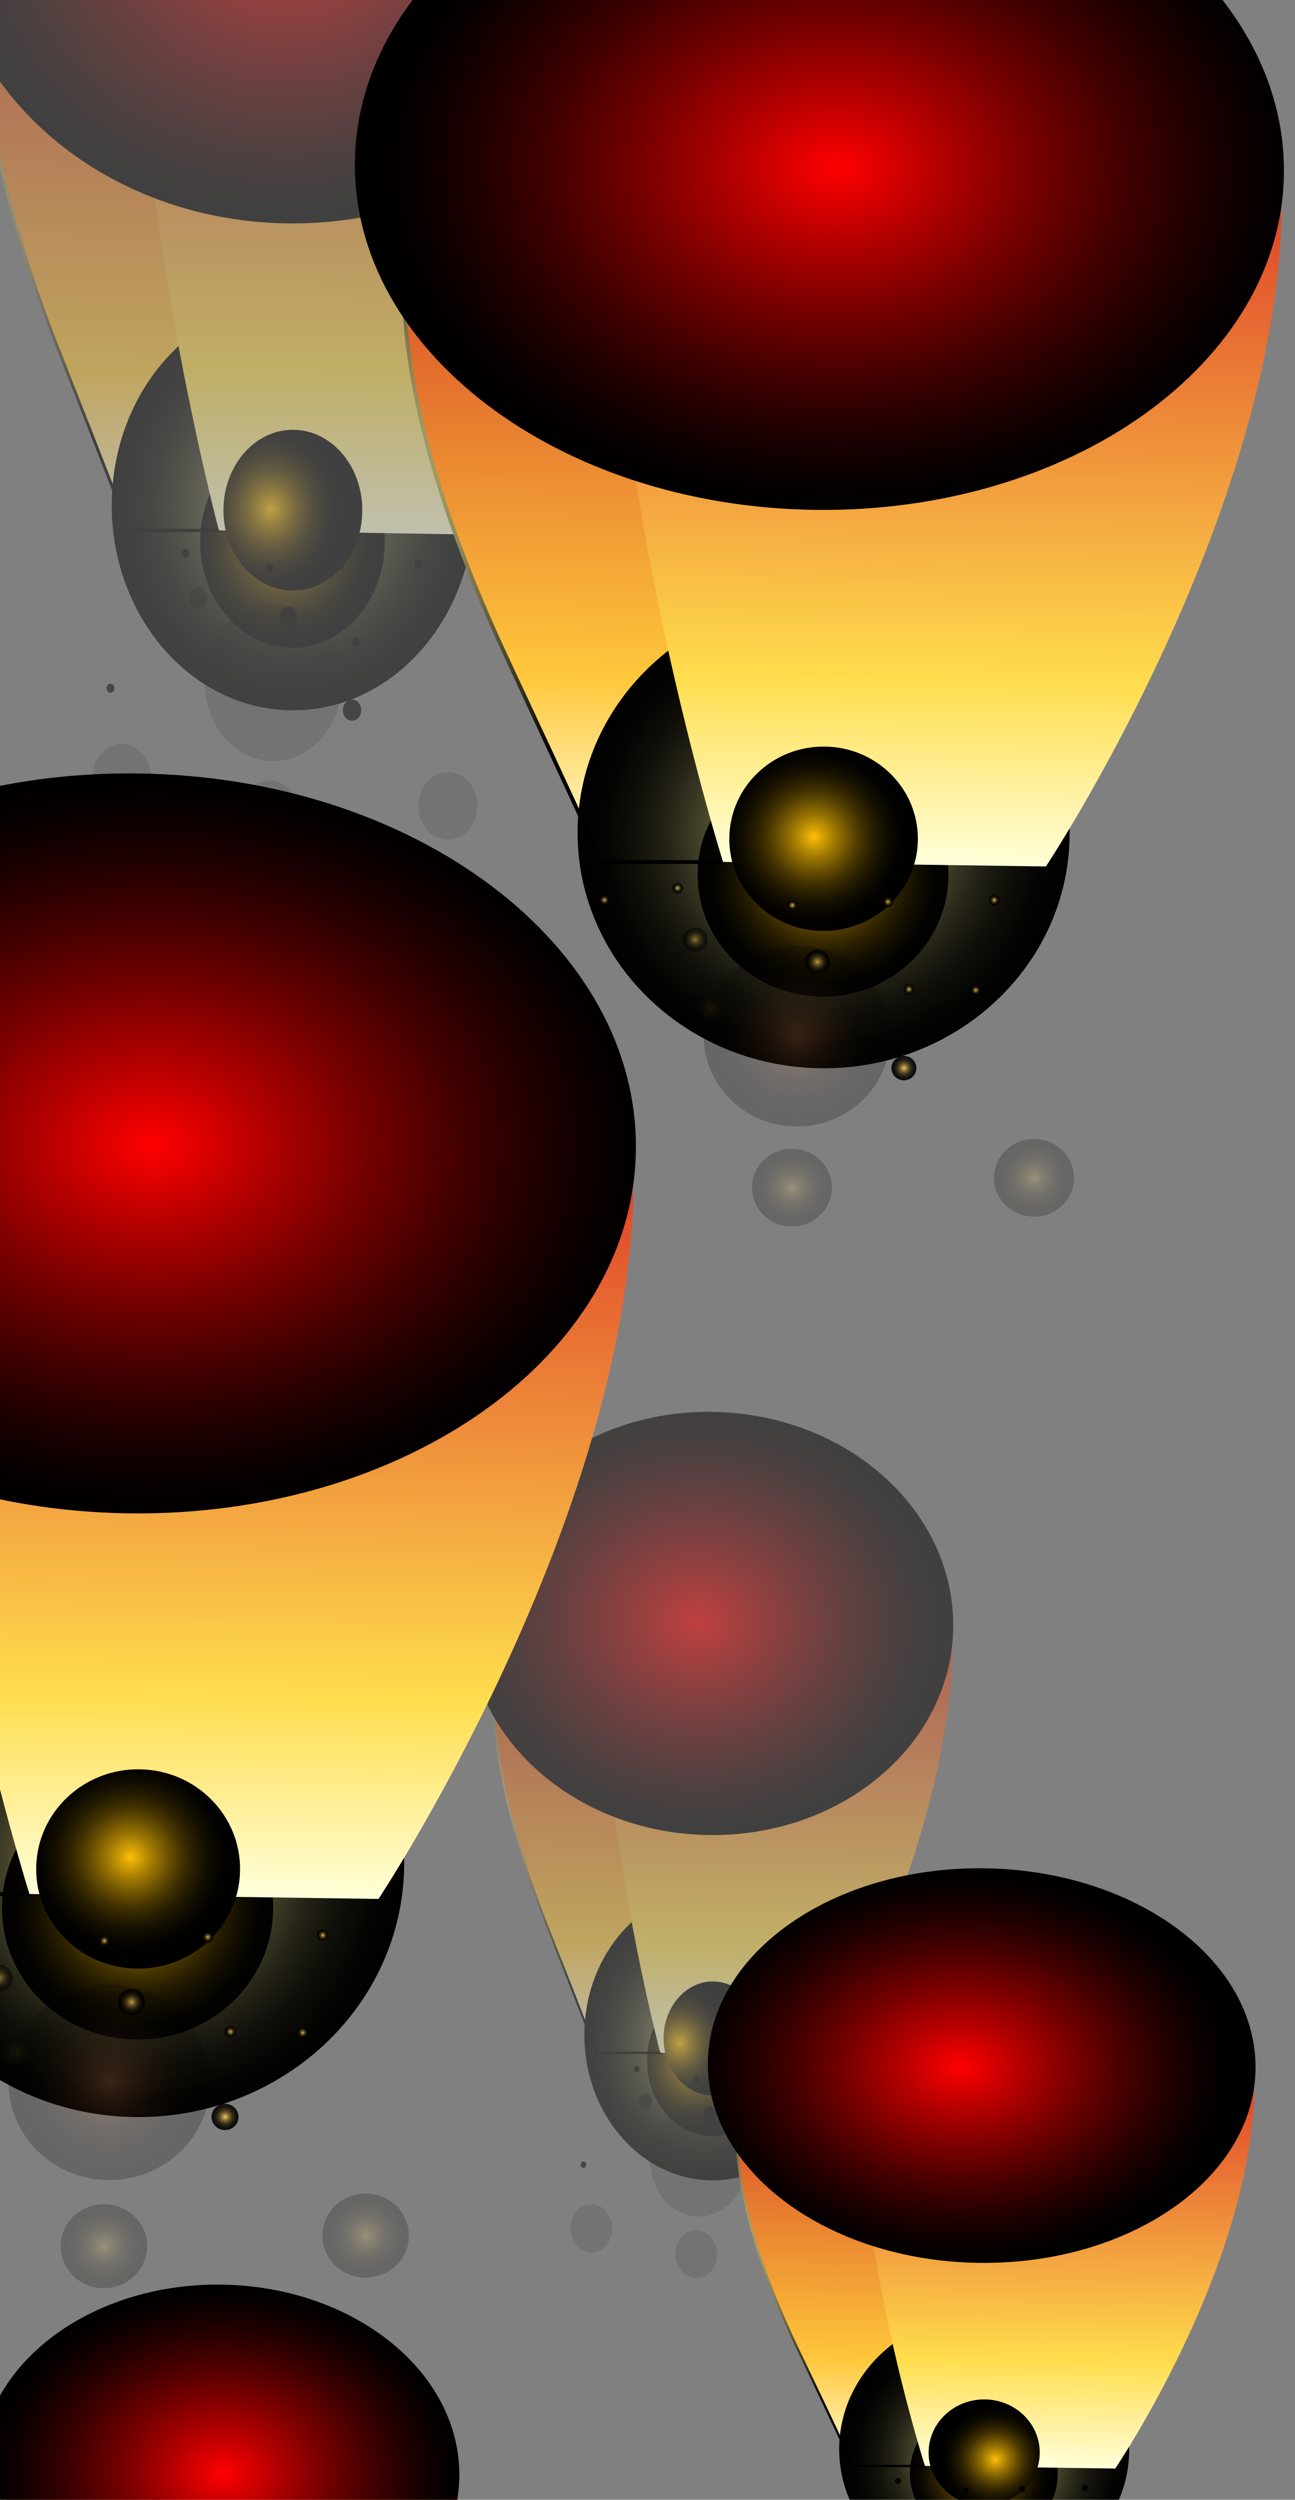 <svg width="114" height="220" viewBox="0 0 114 220" fill="none" xmlns="http://www.w3.org/2000/svg">
<rect x="0" y="0" width="114" height="220" fill="#808080" stroke="none"/>
<g clip-path="url(#clip0_2378_21260)">
<g opacity="0.5">
<path d="M40.196 47.027C40.208 45.989 33.754 45.037 25.782 44.9C17.806 44.767 11.332 45.503 11.324 46.546C11.309 47.584 17.762 48.539 25.741 48.672C33.708 48.809 40.181 48.073 40.196 47.027Z" fill="url(#paint0_linear_2378_21260)"/>
<path d="M17.335 -20.191C17.335 -20.191 2.906 -15.793 0.031 -7.575C-2.85 0.639 -1.624 13.562 5.216 30.927C12.061 48.297 11.344 46.697 11.344 46.697L19.264 46.671L17.332 -20.193L17.335 -20.191Z" fill="url(#paint1_linear_2378_21260)"/>
<path style="mix-blend-mode:screen" d="M9.839 44.196C9.716 54.164 16.755 62.365 25.562 62.51C34.369 62.655 41.607 54.696 41.733 44.733C41.862 34.764 34.823 26.563 26.019 26.416C17.212 26.265 9.971 34.232 9.842 44.196H9.839Z" fill="url(#paint2_radial_2378_21260)"/>
<path style="mix-blend-mode:screen" d="M17.619 47.533C17.554 52.695 21.141 56.936 25.632 57.012C30.118 57.089 33.81 52.962 33.874 47.803C33.939 42.644 30.355 38.394 25.864 38.323C21.375 38.246 17.683 42.368 17.619 47.533Z" fill="url(#paint3_radial_2378_21260)"/>
<g style="mix-blend-mode:screen">
<path d="M11.365 46.879C11.329 46.879 11.297 46.859 11.28 46.845H11.265V46.813C11.248 46.796 11.245 46.779 11.23 46.762L11.142 46.552H11.174C10.902 45.813 9.748 42.783 5.099 30.992C-1.381 14.539 -3.175 1.185 -0.086 -7.629C1.41 -11.916 6.071 -15.145 9.704 -17.092C13.64 -19.204 17.27 -20.319 17.305 -20.33L17.455 -20.375L17.463 -20.193L19.396 46.822L11.461 46.848L11.432 46.882H11.367L11.365 46.879ZM17.218 -20.003C15.657 -19.497 2.8 -15.125 0.142 -7.521C-2.918 1.214 -1.126 14.491 5.324 30.867C10.223 43.289 11.245 46.003 11.444 46.549L19.135 46.532L17.218 -20.006V-20.003Z" fill="url(#paint4_radial_2378_21260)"/>
</g>
<path d="M17.335 -20.191C17.335 -20.191 29.093 -22.459 40.389 -18.209C51.685 -13.963 55.746 -9.557 55.444 -1.868C54.516 21.458 40.196 47.024 40.196 47.024L19.267 46.674C19.267 46.674 11.687 18.132 11.991 -6.22C12.143 -18.394 17.335 -20.191 17.335 -20.191Z" fill="url(#paint5_linear_2378_21260)"/>
<path style="mix-blend-mode:screen" d="M-4.596 -7.104C-4.777 7.396 8.554 19.377 25.184 19.659C41.818 19.934 55.444 8.405 55.626 -6.095C55.807 -20.597 42.474 -32.578 25.843 -32.854C9.221 -33.13 -4.411 -21.601 -4.596 -7.104Z" fill="url(#paint6_radial_2378_21260)"/>
<path style="mix-blend-mode:screen" d="M19.671 44.801C19.618 48.704 22.321 51.922 25.697 51.973C29.07 52.032 31.843 48.908 31.892 45.006C31.942 41.094 29.248 37.879 25.875 37.825C22.497 37.769 19.724 40.892 19.671 44.801Z" fill="url(#paint7_radial_2378_21260)"/>
<path style="mix-blend-mode:screen" opacity="0.9" d="M29.758 49.406C29.603 49.522 29.553 49.775 29.661 49.955C29.77 50.134 29.983 50.188 30.147 50.065C30.305 49.943 30.343 49.699 30.235 49.517C30.13 49.329 29.919 49.284 29.758 49.406Z" fill="url(#paint8_radial_2378_21260)"/>
<path style="mix-blend-mode:screen" opacity="0.9" d="M36.65 49.278C36.492 49.4 36.451 49.648 36.556 49.835C36.656 50.014 36.876 50.062 37.034 49.94C37.192 49.824 37.233 49.574 37.13 49.395C37.022 49.213 36.808 49.164 36.65 49.281V49.278Z" fill="url(#paint9_radial_2378_21260)"/>
<path style="mix-blend-mode:screen" opacity="0.9" d="M31.122 56.126C30.964 56.248 30.917 56.495 31.026 56.674C31.131 56.862 31.348 56.907 31.503 56.785C31.664 56.663 31.708 56.418 31.599 56.236C31.494 56.057 31.277 56.006 31.122 56.126Z" fill="url(#paint10_radial_2378_21260)"/>
<path style="mix-blend-mode:screen" opacity="0.9" d="M16.122 48.357C15.967 48.479 15.923 48.727 16.029 48.906C16.131 49.085 16.342 49.139 16.506 49.016C16.664 48.894 16.711 48.65 16.606 48.471C16.497 48.289 16.284 48.235 16.12 48.357H16.122Z" fill="url(#paint11_radial_2378_21260)"/>
<path style="mix-blend-mode:screen" opacity="0.9" d="M11.379 49.267C11.224 49.389 11.177 49.633 11.283 49.812C11.391 49.994 11.602 50.045 11.766 49.926C11.921 49.804 11.965 49.556 11.859 49.377C11.76 49.196 11.537 49.144 11.382 49.267H11.379Z" fill="url(#paint12_radial_2378_21260)"/>
<path style="mix-blend-mode:screen" opacity="0.9" d="M9.535 60.233C9.377 60.355 9.327 60.602 9.435 60.782C9.541 60.964 9.757 61.015 9.912 60.892C10.076 60.77 10.117 60.526 10.012 60.347C9.909 60.165 9.69 60.114 9.535 60.233Z" fill="url(#paint13_radial_2378_21260)"/>
<path style="mix-blend-mode:screen" opacity="0.9" d="M35.45 56.191C35.294 56.31 35.242 56.558 35.35 56.74C35.459 56.927 35.672 56.973 35.827 56.85C35.991 56.728 36.035 56.484 35.927 56.305C35.822 56.123 35.605 56.072 35.45 56.194V56.191Z" fill="url(#paint14_radial_2378_21260)"/>
<path style="mix-blend-mode:screen" opacity="0.9" d="M23.565 49.676C23.401 49.798 23.36 50.045 23.466 50.224C23.568 50.412 23.785 50.458 23.943 50.335C24.101 50.213 24.151 49.969 24.043 49.787C23.937 49.608 23.723 49.554 23.565 49.676Z" fill="url(#paint15_radial_2378_21260)"/>
<path style="mix-blend-mode:screen" opacity="0.1" d="M17.891 56.924C17.39 57.308 17.256 58.084 17.589 58.655C17.917 59.23 18.597 59.386 19.091 58.999C19.586 58.618 19.727 57.845 19.39 57.271C19.059 56.694 18.386 56.541 17.888 56.922L17.891 56.924Z" fill="url(#paint16_radial_2378_21260)"/>
<path style="mix-blend-mode:screen" opacity="0.9" d="M30.545 61.722C30.168 62.007 30.068 62.592 30.317 63.019C30.566 63.451 31.067 63.562 31.441 63.275C31.813 62.99 31.913 62.41 31.664 61.984C31.418 61.552 30.914 61.435 30.545 61.722Z" fill="url(#paint17_radial_2378_21260)"/>
<path style="mix-blend-mode:screen" opacity="0.5" d="M17.007 51.865C16.629 52.152 16.529 52.729 16.778 53.161C17.03 53.587 17.534 53.704 17.906 53.419C18.283 53.132 18.383 52.553 18.134 52.129C17.885 51.7 17.378 51.58 17.007 51.867V51.865Z" fill="url(#paint18_radial_2378_21260)"/>
<path style="mix-blend-mode:screen" opacity="0.2" d="M22.297 69.193C21.103 70.108 20.787 71.958 21.577 73.331C22.371 74.696 23.975 75.068 25.173 74.153C26.364 73.243 26.692 71.393 25.893 70.023C25.102 68.65 23.489 68.283 22.3 69.193H22.297Z" fill="url(#paint19_radial_2378_21260)"/>
<path style="mix-blend-mode:screen" opacity="0.2" d="M37.982 68.439C36.794 69.355 36.469 71.205 37.268 72.578C38.061 73.945 39.669 74.318 40.863 73.403C42.055 72.493 42.374 70.642 41.584 69.269C40.793 67.899 39.177 67.533 37.985 68.442L37.982 68.439Z" fill="url(#paint20_radial_2378_21260)"/>
<path style="mix-blend-mode:screen" opacity="0.2" d="M9.277 65.978C8.085 66.887 7.766 68.738 8.557 70.108C9.347 71.481 10.96 71.853 12.149 70.938C13.344 70.028 13.669 68.178 12.87 66.805C12.076 65.435 10.469 65.065 9.277 65.978Z" fill="url(#paint21_radial_2378_21260)"/>
<path style="mix-blend-mode:screen" opacity="0.9" d="M24.936 53.567C24.561 53.849 24.458 54.431 24.707 54.858C24.956 55.29 25.46 55.406 25.834 55.119C26.206 54.835 26.309 54.249 26.06 53.823C25.811 53.391 25.307 53.28 24.936 53.567Z" fill="url(#paint22_radial_2378_21260)"/>
<path style="mix-blend-mode:screen" opacity="0.2" d="M20.708 54.264C17.929 56.387 17.179 60.702 19.033 63.894C20.88 67.081 24.628 67.945 27.404 65.821C30.185 63.695 30.932 59.383 29.087 56.191C27.24 53.005 23.486 52.14 20.71 54.264H20.708Z" fill="url(#paint23_radial_2378_21260)"/>
</g>
<g opacity="0.5">
<path d="M72.974 180.907C72.983 180.171 68.406 179.497 62.753 179.4C57.096 179.306 52.505 179.827 52.499 180.569C52.487 181.305 57.064 181.981 62.723 182.075C68.374 182.172 72.965 181.649 72.974 180.907Z" fill="url(#paint24_linear_2378_21260)"/>
<path d="M56.759 133.24C56.759 133.24 46.526 136.359 44.488 142.186C42.444 148.013 43.314 157.177 48.166 169.491C53.02 181.811 52.511 180.677 52.511 180.677L58.129 180.66L56.759 133.24Z" fill="url(#paint25_linear_2378_21260)"/>
<path style="mix-blend-mode:screen" d="M51.445 178.9C51.357 185.969 56.349 191.785 62.594 191.887C68.84 191.99 73.972 186.345 74.063 179.281C74.154 172.212 69.165 166.396 62.919 166.291C56.674 166.183 51.539 171.833 51.445 178.9Z" fill="url(#paint26_radial_2378_21260)"/>
<path style="mix-blend-mode:screen" d="M56.961 181.268C56.914 184.929 59.459 187.936 62.644 187.99C65.824 188.044 68.445 185.119 68.488 181.458C68.535 177.8 65.994 174.787 62.808 174.736C59.626 174.682 57.005 177.604 56.961 181.268Z" fill="url(#paint27_radial_2378_21260)"/>
<g style="mix-blend-mode:screen">
<path d="M52.528 180.804C52.505 180.804 52.481 180.79 52.467 180.779H52.458V180.756C52.458 180.756 52.443 180.731 52.432 180.719L52.37 180.569H52.394C52.2 180.043 51.383 177.894 48.087 169.534C43.49 157.865 42.219 148.394 44.409 142.143C45.469 139.102 48.775 136.814 51.354 135.432C54.145 133.934 56.718 133.144 56.745 133.135L56.85 133.104L56.856 133.235L58.226 180.762L52.599 180.779L52.578 180.804H52.531H52.528ZM56.68 133.374C55.573 133.732 46.456 136.833 44.57 142.226C42.401 148.422 43.671 157.837 48.245 169.451C51.72 178.26 52.443 180.185 52.584 180.574L58.039 180.563L56.677 133.377L56.68 133.374Z" fill="url(#paint28_radial_2378_21260)"/>
</g>
<path d="M56.759 133.24C56.759 133.24 65.098 131.632 73.109 134.645C81.119 137.655 84.001 140.782 83.784 146.234C83.125 162.777 72.971 180.907 72.971 180.907L58.126 180.66C58.126 180.66 52.751 160.418 52.967 143.15C53.076 134.514 56.756 133.24 56.756 133.24H56.759Z" fill="url(#paint29_linear_2378_21260)"/>
<path style="mix-blend-mode:screen" d="M41.206 142.518C41.077 152.803 50.531 161.299 62.325 161.498C74.122 161.691 83.784 153.519 83.913 143.235C84.041 132.951 74.587 124.454 62.791 124.258C51.003 124.062 41.335 132.237 41.203 142.521L41.206 142.518Z" fill="url(#paint30_radial_2378_21260)"/>
<path style="mix-blend-mode:screen" d="M58.419 179.332C58.381 182.101 60.299 184.383 62.691 184.417C65.083 184.46 67.051 182.246 67.086 179.477C67.121 176.703 65.209 174.423 62.817 174.383C60.419 174.343 58.454 176.558 58.416 179.329L58.419 179.332Z" fill="url(#paint31_radial_2378_21260)"/>
<path style="mix-blend-mode:screen" opacity="0.9" d="M65.569 182.595C65.458 182.678 65.426 182.857 65.502 182.985C65.578 183.113 65.73 183.15 65.844 183.064C65.956 182.976 65.982 182.806 65.909 182.675C65.833 182.544 65.683 182.51 65.569 182.598V182.595Z" fill="url(#paint32_radial_2378_21260)"/>
<path style="mix-blend-mode:screen" opacity="0.9" d="M70.459 182.504C70.348 182.592 70.315 182.766 70.394 182.899C70.465 183.027 70.623 183.061 70.734 182.973C70.845 182.891 70.875 182.715 70.802 182.584C70.725 182.453 70.573 182.422 70.462 182.504H70.459Z" fill="url(#paint33_radial_2378_21260)"/>
<path style="mix-blend-mode:screen" opacity="0.9" d="M66.538 187.359C66.427 187.447 66.395 187.621 66.471 187.749C66.547 187.88 66.699 187.914 66.811 187.828C66.925 187.74 66.954 187.567 66.878 187.439C66.802 187.311 66.65 187.274 66.538 187.359Z" fill="url(#paint34_radial_2378_21260)"/>
<path style="mix-blend-mode:screen" opacity="0.9" d="M55.901 181.851C55.79 181.939 55.761 182.112 55.837 182.24C55.91 182.368 56.059 182.405 56.176 182.32C56.288 182.231 56.323 182.058 56.247 181.933C56.171 181.802 56.018 181.768 55.901 181.853V181.851Z" fill="url(#paint35_radial_2378_21260)"/>
<path style="mix-blend-mode:screen" opacity="0.9" d="M52.537 182.499C52.426 182.587 52.394 182.757 52.47 182.885C52.546 183.016 52.695 183.05 52.812 182.965C52.923 182.877 52.953 182.703 52.877 182.575C52.806 182.447 52.648 182.41 52.537 182.496V182.499Z" fill="url(#paint36_radial_2378_21260)"/>
<path style="mix-blend-mode:screen" opacity="0.9" d="M51.228 190.276C51.117 190.364 51.082 190.537 51.158 190.665C51.234 190.793 51.386 190.83 51.498 190.745C51.615 190.657 51.644 190.483 51.568 190.355C51.495 190.225 51.34 190.191 51.228 190.276Z" fill="url(#paint37_radial_2378_21260)"/>
<path style="mix-blend-mode:screen" opacity="0.9" d="M69.607 187.408C69.496 187.493 69.46 187.666 69.537 187.797C69.613 187.931 69.765 187.962 69.876 187.877C69.993 187.791 70.023 187.618 69.947 187.487C69.87 187.357 69.718 187.322 69.607 187.408Z" fill="url(#paint38_radial_2378_21260)"/>
<path style="mix-blend-mode:screen" opacity="0.9" d="M61.18 182.786C61.063 182.871 61.037 183.047 61.11 183.175C61.183 183.306 61.338 183.34 61.45 183.255C61.561 183.167 61.596 182.993 61.52 182.865C61.444 182.737 61.291 182.7 61.183 182.786H61.18Z" fill="url(#paint39_radial_2378_21260)"/>
<path style="mix-blend-mode:screen" opacity="0.1" d="M57.154 187.928C56.8 188.201 56.703 188.749 56.941 189.156C57.172 189.562 57.655 189.673 58.006 189.4C58.358 189.13 58.457 188.582 58.22 188.175C57.986 187.766 57.506 187.658 57.157 187.928H57.154Z" fill="url(#paint40_radial_2378_21260)"/>
<path style="mix-blend-mode:screen" opacity="0.9" d="M66.129 191.33C65.859 191.532 65.789 191.947 65.967 192.248C66.143 192.555 66.497 192.632 66.767 192.43C67.03 192.229 67.1 191.819 66.925 191.515C66.749 191.208 66.395 191.126 66.131 191.33H66.129Z" fill="url(#paint41_radial_2378_21260)"/>
<path style="mix-blend-mode:screen" opacity="0.5" d="M56.528 184.338C56.258 184.542 56.188 184.952 56.367 185.256C56.545 185.557 56.903 185.64 57.166 185.441C57.433 185.236 57.506 184.827 57.327 184.525C57.151 184.221 56.791 184.136 56.528 184.338Z" fill="url(#paint42_radial_2378_21260)"/>
<path style="mix-blend-mode:screen" opacity="0.2" d="M60.279 196.629C59.432 197.277 59.207 198.59 59.766 199.565C60.328 200.532 61.467 200.796 62.313 200.148C63.157 199.503 63.391 198.189 62.823 197.217C62.261 196.245 61.119 195.984 60.276 196.629H60.279Z" fill="url(#paint43_radial_2378_21260)"/>
<path style="mix-blend-mode:screen" opacity="0.2" d="M71.402 196.094C70.558 196.745 70.33 198.056 70.895 199.028C71.457 199.997 72.596 200.262 73.445 199.611C74.289 198.965 74.517 197.652 73.955 196.68C73.393 195.708 72.248 195.446 71.402 196.092V196.094Z" fill="url(#paint44_radial_2378_21260)"/>
<path style="mix-blend-mode:screen" opacity="0.2" d="M51.047 194.349C50.203 194.994 49.975 196.308 50.534 197.28C51.096 198.252 52.238 198.519 53.082 197.868C53.928 197.223 54.159 195.91 53.594 194.938C53.032 193.965 51.893 193.704 51.047 194.349Z" fill="url(#paint45_radial_2378_21260)"/>
<path style="mix-blend-mode:screen" opacity="0.9" d="M62.149 185.549C61.883 185.748 61.81 186.16 61.988 186.464C62.167 186.771 62.521 186.853 62.788 186.649C63.051 186.447 63.124 186.032 62.946 185.731C62.767 185.424 62.413 185.347 62.149 185.549Z" fill="url(#paint46_radial_2378_21260)"/>
<path style="mix-blend-mode:screen" opacity="0.2" d="M59.151 186.04C57.181 187.547 56.648 190.606 57.962 192.871C59.271 195.131 61.93 195.745 63.897 194.238C65.868 192.732 66.401 189.673 65.089 187.408C63.78 185.148 61.116 184.534 59.148 186.04H59.151Z" fill="url(#paint47_radial_2378_21260)"/>
</g>
<path d="M92.073 76.256C92.087 75.065 83.324 73.974 72.5 73.82C61.669 73.667 52.877 74.511 52.865 75.708C52.844 76.899 61.608 77.993 72.444 78.144C83.266 78.3 92.058 77.456 92.076 76.256H92.073Z" fill="url(#paint48_linear_2378_21260)"/>
<path d="M61.025 -0.824C61.025 -0.824 41.428 4.218 37.526 13.641C33.614 23.064 35.28 37.882 44.57 57.794C53.866 77.715 52.891 75.881 52.891 75.881L63.648 75.853L61.025 -0.824Z" fill="url(#paint49_linear_2378_21260)"/>
<path style="mix-blend-mode:screen" d="M50.848 73.01C50.678 84.44 60.24 93.846 72.198 94.014C84.156 94.181 93.988 85.054 94.157 73.627C94.333 62.194 84.776 52.788 72.816 52.624C60.852 52.45 51.02 61.586 50.845 73.013L50.848 73.01Z" fill="url(#paint50_radial_2378_21260)"/>
<path style="mix-blend-mode:screen" d="M61.412 76.839C61.324 82.757 66.196 87.621 72.295 87.709C78.385 87.797 83.4 83.064 83.488 77.146C83.576 71.228 78.71 66.356 72.608 66.276C66.512 66.188 61.496 70.915 61.412 76.839Z" fill="url(#paint51_radial_2378_21260)"/>
<g style="mix-blend-mode:screen">
<path d="M52.921 76.089C52.871 76.089 52.827 76.069 52.803 76.049H52.783L52.777 76.015C52.757 75.995 52.754 75.975 52.733 75.955L52.613 75.713H52.657C52.288 74.864 50.719 71.39 44.409 57.868C35.608 38.999 33.172 23.687 37.365 13.579C39.397 8.664 45.727 4.96 50.663 2.726C56.007 0.304 60.937 -0.972 60.984 -0.986L61.186 -1.038L61.195 -0.827L63.818 76.023L53.041 76.052L53.003 76.091H52.915L52.921 76.089ZM60.87 -0.608C58.75 -0.029 41.291 4.986 37.681 13.704C33.526 23.721 35.956 38.945 44.719 57.729C51.372 71.973 52.763 75.085 53.029 75.713L63.476 75.694L60.87 -0.608Z" fill="url(#paint52_radial_2378_21260)"/>
</g>
<path d="M61.025 -0.824C61.025 -0.824 76.991 -3.425 92.333 1.45C107.676 6.319 113.189 11.373 112.779 20.188C111.52 46.938 92.073 76.256 92.073 76.256L63.648 75.856C63.648 75.856 53.357 43.127 53.767 15.199C53.975 1.236 61.022 -0.824 61.022 -0.824H61.025Z" fill="url(#paint53_linear_2378_21260)"/>
<path style="mix-blend-mode:screen" d="M31.242 14.181C30.993 30.81 49.103 44.548 71.686 44.872C94.275 45.188 112.779 31.967 113.025 15.338C113.271 -1.293 95.165 -15.031 72.582 -15.35C50.007 -15.668 31.494 -2.445 31.242 14.181Z" fill="url(#paint54_radial_2378_21260)"/>
<path style="mix-blend-mode:screen" d="M64.202 73.707C64.129 78.184 67.8 81.873 72.385 81.93C76.965 81.998 80.733 78.417 80.8 73.94C80.868 69.454 77.208 65.767 72.629 65.705C68.037 65.639 64.272 69.221 64.205 73.704L64.202 73.707Z" fill="url(#paint55_radial_2378_21260)"/>
<path style="mix-blend-mode:screen" opacity="0.9" d="M77.896 78.988C77.682 79.122 77.621 79.412 77.764 79.616C77.91 79.824 78.2 79.883 78.423 79.744C78.636 79.602 78.689 79.323 78.543 79.113C78.397 78.9 78.112 78.846 77.893 78.988H77.896Z" fill="url(#paint56_radial_2378_21260)"/>
<path style="mix-blend-mode:screen" opacity="0.9" d="M87.256 78.84C87.043 78.982 86.984 79.264 87.13 79.477C87.265 79.684 87.567 79.738 87.78 79.596C87.994 79.463 88.053 79.176 87.912 78.968C87.766 78.758 87.476 78.704 87.259 78.84H87.256Z" fill="url(#paint57_radial_2378_21260)"/>
<path style="mix-blend-mode:screen" opacity="0.9" d="M79.752 86.691C79.538 86.833 79.474 87.115 79.62 87.322C79.767 87.535 80.057 87.59 80.27 87.45C80.49 87.308 80.546 87.029 80.402 86.822C80.256 86.615 79.966 86.555 79.755 86.694L79.752 86.691Z" fill="url(#paint58_radial_2378_21260)"/>
<path style="mix-blend-mode:screen" opacity="0.9" d="M59.38 77.783C59.166 77.925 59.107 78.206 59.254 78.414C59.394 78.621 59.681 78.681 59.904 78.542C60.117 78.4 60.179 78.121 60.038 77.913C59.892 77.703 59.602 77.646 59.38 77.786V77.783Z" fill="url(#paint59_radial_2378_21260)"/>
<path style="mix-blend-mode:screen" opacity="0.9" d="M52.941 78.829C52.727 78.971 52.666 79.249 52.809 79.457C52.956 79.667 53.24 79.724 53.462 79.588C53.676 79.446 53.732 79.164 53.588 78.957C53.453 78.749 53.152 78.69 52.938 78.829H52.941Z" fill="url(#paint60_radial_2378_21260)"/>
<path style="mix-blend-mode:screen" opacity="0.9" d="M50.432 91.404C50.218 91.546 50.151 91.828 50.297 92.032C50.441 92.24 50.733 92.299 50.944 92.16C51.167 92.018 51.225 91.74 51.079 91.532C50.938 91.322 50.643 91.265 50.429 91.404H50.432Z" fill="url(#paint61_radial_2378_21260)"/>
<path style="mix-blend-mode:screen" opacity="0.9" d="M85.628 86.765C85.415 86.904 85.347 87.186 85.494 87.393C85.64 87.609 85.93 87.661 86.144 87.521C86.366 87.382 86.425 87.101 86.278 86.893C86.135 86.686 85.842 86.626 85.631 86.765H85.628Z" fill="url(#paint62_radial_2378_21260)"/>
<path style="mix-blend-mode:screen" opacity="0.9" d="M69.487 79.295C69.264 79.434 69.212 79.719 69.352 79.926C69.493 80.139 69.788 80.193 69.999 80.054C70.213 79.912 70.28 79.633 70.134 79.423C69.987 79.215 69.698 79.156 69.484 79.295H69.487Z" fill="url(#paint63_radial_2378_21260)"/>
<path style="mix-blend-mode:screen" opacity="0.1" d="M61.781 87.609C61.101 88.05 60.917 88.94 61.373 89.596C61.819 90.253 62.738 90.432 63.411 89.991C64.085 89.556 64.272 88.667 63.818 88.01C63.367 87.348 62.454 87.174 61.781 87.609Z" fill="url(#paint64_radial_2378_21260)"/>
<path style="mix-blend-mode:screen" opacity="0.9" d="M78.967 93.112C78.455 93.439 78.317 94.11 78.657 94.599C78.997 95.094 79.673 95.222 80.186 94.892C80.689 94.565 80.824 93.903 80.487 93.414C80.153 92.916 79.471 92.786 78.967 93.112Z" fill="url(#paint65_radial_2378_21260)"/>
<path style="mix-blend-mode:screen" opacity="0.5" d="M60.58 81.805C60.068 82.135 59.93 82.797 60.27 83.292C60.609 83.781 61.294 83.914 61.801 83.587C62.313 83.257 62.448 82.595 62.111 82.106C61.772 81.612 61.087 81.478 60.583 81.805H60.58Z" fill="url(#paint66_radial_2378_21260)"/>
<path style="mix-blend-mode:screen" opacity="0.2" d="M67.765 101.677C66.143 102.729 65.713 104.849 66.787 106.424C67.862 107.987 70.046 108.417 71.668 107.365C73.284 106.322 73.729 104.198 72.646 102.626C71.572 101.052 69.381 100.631 67.765 101.674V101.677Z" fill="url(#paint67_radial_2378_21260)"/>
<path style="mix-blend-mode:screen" opacity="0.2" d="M89.066 100.816C87.453 101.867 87.013 103.988 88.097 105.56C89.171 107.126 91.356 107.555 92.978 106.504C94.594 105.46 95.03 103.337 93.956 101.762C92.881 100.19 90.688 99.77 89.066 100.813V100.816Z" fill="url(#paint68_radial_2378_21260)"/>
<path style="mix-blend-mode:screen" opacity="0.2" d="M50.083 97.99C48.467 99.034 48.031 101.157 49.105 102.729C50.18 104.304 52.367 104.73 53.986 103.681C55.608 102.638 56.048 100.514 54.964 98.94C53.89 97.368 51.706 96.947 50.083 97.99Z" fill="url(#paint69_radial_2378_21260)"/>
<path style="mix-blend-mode:screen" opacity="0.9" d="M71.346 83.761C70.837 84.082 70.699 84.75 71.036 85.239C71.375 85.733 72.058 85.867 72.567 85.54C73.071 85.213 73.211 84.542 72.871 84.053C72.532 83.559 71.85 83.431 71.346 83.761Z" fill="url(#paint70_radial_2378_21260)"/>
<path style="mix-blend-mode:screen" opacity="0.2" d="M65.604 84.556C61.833 86.99 60.811 91.939 63.329 95.6C65.836 99.252 70.93 100.247 74.696 97.808C78.473 95.372 79.489 90.426 76.979 86.765C74.473 83.112 69.373 82.121 65.604 84.556Z" fill="url(#paint71_radial_2378_21260)"/>
<path d="M33.324 167.118C33.342 165.83 23.864 164.65 12.161 164.483C0.452 164.318 -9.055 165.23 -9.069 166.524C-9.09 167.811 0.385 168.994 12.1 169.159C23.799 169.326 33.306 168.414 33.327 167.118H33.324Z" fill="url(#paint72_linear_2378_21260)"/>
<path d="M-0.248 83.778C-0.248 83.778 -21.437 89.23 -25.656 99.42C-29.884 109.608 -28.083 125.631 -18.041 147.16C-7.989 168.698 -9.043 166.717 -9.043 166.717L2.59 166.686L-0.248 83.778Z" fill="url(#paint73_linear_2378_21260)"/>
<path style="mix-blend-mode:screen" d="M-11.251 163.61C-11.432 175.969 -1.097 186.137 11.833 186.319C24.763 186.501 35.394 176.632 35.578 164.275C35.766 151.913 25.433 141.745 12.504 141.563C-0.432 141.376 -11.063 151.254 -11.251 163.61Z" fill="url(#paint74_radial_2378_21260)"/>
<path style="mix-blend-mode:screen" d="M0.174 167.749C0.08 174.147 5.345 179.406 11.941 179.5C18.526 179.594 23.949 174.48 24.043 168.081C24.136 161.683 18.875 156.416 12.281 156.328C5.69 156.234 0.268 161.342 0.174 167.749Z" fill="url(#paint75_radial_2378_21260)"/>
<g style="mix-blend-mode:screen">
<path d="M-9.008 166.939C-9.061 166.939 -9.107 166.916 -9.134 166.896H-9.154L-9.16 166.859C-9.181 166.839 -9.186 166.816 -9.207 166.796L-9.339 166.535H-9.292C-9.69 165.617 -11.385 161.859 -18.21 147.24C-27.729 126.839 -30.361 110.281 -25.826 99.352C-23.627 94.036 -16.787 90.034 -11.447 87.618C-5.667 85 -0.338 83.618 -0.286 83.604L-0.066 83.547L-0.054 83.775L2.783 166.867L-8.87 166.899L-8.911 166.941H-9.005L-9.008 166.939ZM-0.411 84.011C-2.704 84.639 -21.58 90.06 -25.486 99.485C-29.978 110.318 -27.351 126.779 -17.877 147.086C-10.686 162.487 -9.181 165.856 -8.894 166.532L2.402 166.512L-0.414 84.011H-0.411Z" fill="url(#paint76_radial_2378_21260)"/>
</g>
<path d="M-0.248 83.778C-0.248 83.778 17.015 80.964 33.605 86.237C50.195 91.501 56.156 96.967 55.711 106.498C54.349 135.421 33.321 167.121 33.321 167.121L2.59 166.686C2.59 166.686 -8.539 131.296 -8.094 101.103C-7.869 86.006 -0.248 83.778 -0.248 83.778Z" fill="url(#paint77_linear_2378_21260)"/>
<path style="mix-blend-mode:screen" d="M-32.449 100.003C-32.715 117.982 -13.139 132.837 11.28 133.186C35.704 133.528 55.711 119.232 55.977 101.253C56.244 83.272 36.668 68.417 12.246 68.073C-12.164 67.729 -32.179 82.027 -32.452 100.003H-32.449Z" fill="url(#paint78_radial_2378_21260)"/>
<path style="mix-blend-mode:screen" d="M3.187 164.363C3.108 169.204 7.078 173.192 12.035 173.255C16.986 173.329 21.059 169.457 21.132 164.616C21.205 159.767 17.25 155.779 12.296 155.713C7.333 155.642 3.26 159.514 3.187 164.363Z" fill="url(#paint79_radial_2378_21260)"/>
<path style="mix-blend-mode:screen" opacity="0.9" d="M17.996 170.071C17.768 170.216 17.698 170.529 17.856 170.75C18.014 170.975 18.327 171.04 18.567 170.887C18.799 170.733 18.854 170.432 18.699 170.205C18.541 169.974 18.233 169.915 17.996 170.068V170.071Z" fill="url(#paint80_radial_2378_21260)"/>
<path style="mix-blend-mode:screen" opacity="0.9" d="M28.115 169.912C27.884 170.065 27.823 170.37 27.981 170.6C28.127 170.824 28.452 170.881 28.683 170.728C28.915 170.583 28.976 170.273 28.824 170.048C28.666 169.821 28.352 169.764 28.118 169.909L28.115 169.912Z" fill="url(#paint81_radial_2378_21260)"/>
<path style="mix-blend-mode:screen" opacity="0.9" d="M20.002 178.403C19.771 178.556 19.703 178.86 19.858 179.085C20.017 179.315 20.33 179.375 20.561 179.221C20.798 179.068 20.86 178.766 20.702 178.539C20.544 178.314 20.23 178.252 20.002 178.403Z" fill="url(#paint82_radial_2378_21260)"/>
<path style="mix-blend-mode:screen" opacity="0.9" d="M26.356 178.482C26.124 178.633 26.051 178.937 26.209 179.161C26.367 179.395 26.681 179.451 26.912 179.298C27.152 179.147 27.216 178.843 27.058 178.619C26.903 178.394 26.587 178.329 26.358 178.482H26.356Z" fill="url(#paint83_radial_2378_21260)"/>
<path style="mix-blend-mode:screen" opacity="0.9" d="M8.902 170.406C8.662 170.557 8.604 170.864 8.756 171.086C8.908 171.316 9.227 171.376 9.456 171.222C9.687 171.069 9.76 170.767 9.602 170.54C9.444 170.316 9.131 170.25 8.899 170.404L8.902 170.406Z" fill="url(#paint84_radial_2378_21260)"/>
<path style="mix-blend-mode:screen" opacity="0.1" d="M0.569 179.395C-0.163 179.869 -0.362 180.833 0.13 181.541C0.613 182.251 1.606 182.445 2.335 181.967C3.064 181.495 3.266 180.534 2.774 179.824C2.288 179.107 1.298 178.92 0.569 179.392V179.395Z" fill="url(#paint85_radial_2378_21260)"/>
<path style="mix-blend-mode:screen" opacity="0.9" d="M19.153 185.344C18.596 185.696 18.45 186.421 18.819 186.95C19.185 187.484 19.917 187.624 20.473 187.268C21.018 186.916 21.164 186.2 20.798 185.671C20.435 185.134 19.7 184.991 19.153 185.347V185.344Z" fill="url(#paint86_radial_2378_21260)"/>
<path style="mix-blend-mode:screen" opacity="0.5" d="M-0.728 173.118C-1.284 173.474 -1.43 174.19 -1.062 174.724C-0.696 175.253 0.048 175.398 0.593 175.045C1.146 174.69 1.293 173.974 0.927 173.445C0.561 172.911 -0.183 172.769 -0.728 173.121V173.118Z" fill="url(#paint87_radial_2378_21260)"/>
<path style="mix-blend-mode:screen" opacity="0.2" d="M7.04 194.605C5.286 195.742 4.821 198.036 5.983 199.738C7.145 201.43 9.505 201.893 11.259 200.756C13.007 199.628 13.49 197.334 12.316 195.634C11.154 193.931 8.788 193.476 7.04 194.605Z" fill="url(#paint88_radial_2378_21260)"/>
<path style="mix-blend-mode:screen" opacity="0.2" d="M30.074 193.673C28.329 194.81 27.855 197.104 29.026 198.803C30.188 200.498 32.548 200.961 34.302 199.824C36.05 198.695 36.521 196.401 35.359 194.699C34.197 192.999 31.825 192.544 30.074 193.673Z" fill="url(#paint89_radial_2378_21260)"/>
<path style="mix-blend-mode:screen" opacity="0.9" d="M10.914 175.233C10.363 175.583 10.214 176.302 10.58 176.831C10.946 177.368 11.684 177.51 12.234 177.155C12.779 176.802 12.931 176.077 12.565 175.549C12.199 175.011 11.461 174.875 10.917 175.23L10.914 175.233Z" fill="url(#paint90_radial_2378_21260)"/>
<path style="mix-blend-mode:screen" opacity="0.2" d="M4.707 176.094C0.628 178.727 -0.476 184.076 2.247 188.033C4.958 191.984 10.466 193.056 14.539 190.421C18.623 187.786 19.721 182.439 17.01 178.479C14.298 174.528 8.785 173.457 4.709 176.092L4.707 176.094Z" fill="url(#paint91_radial_2378_21260)"/>
<path d="M98.175 217.248C98.183 216.561 93.019 215.932 86.639 215.844C80.256 215.756 75.073 216.242 75.064 216.933C75.053 217.621 80.218 218.249 86.603 218.337C92.981 218.428 98.163 217.939 98.175 217.248Z" fill="url(#paint92_linear_2378_21260)"/>
<path d="M79.875 172.8C79.875 172.8 68.324 175.708 66.023 181.143C63.719 186.575 64.7 195.122 70.175 206.603C75.653 218.09 75.079 217.032 75.079 217.032L81.421 217.015L79.875 172.797V172.8Z" fill="url(#paint93_linear_2378_21260)"/>
<path style="mix-blend-mode:screen" d="M73.876 215.378C73.776 221.97 79.412 227.393 86.46 227.49C93.51 227.587 99.305 222.322 99.404 215.733C99.507 209.142 93.874 203.718 86.826 203.621C79.775 203.522 73.978 208.789 73.876 215.378Z" fill="url(#paint94_radial_2378_21260)"/>
<path style="mix-blend-mode:screen" d="M80.103 217.584C80.051 220.998 82.923 223.801 86.519 223.852C90.108 223.903 93.065 221.174 93.115 217.76C93.168 214.349 90.299 211.538 86.703 211.492C83.11 211.441 80.153 214.167 80.103 217.584Z" fill="url(#paint95_radial_2378_21260)"/>
<g style="mix-blend-mode:screen">
<path d="M75.097 217.152C75.067 217.152 75.044 217.14 75.029 217.129H75.018V217.109C75.018 217.109 75 217.086 74.988 217.075L74.918 216.936H74.944C74.728 216.447 73.802 214.443 70.081 206.646C64.893 195.765 63.458 186.933 65.929 181.106C67.127 178.272 70.857 176.137 73.767 174.847C76.918 173.451 79.822 172.715 79.852 172.706L79.972 172.678L79.978 172.797L81.523 217.115L75.17 217.132L75.147 217.155H75.094L75.097 217.152ZM79.781 172.922C78.531 173.258 68.242 176.148 66.114 181.177C63.666 186.953 65.098 195.733 70.263 206.563C74.183 214.778 75.003 216.572 75.161 216.936L81.319 216.924L79.784 172.922H79.781Z" fill="url(#paint96_radial_2378_21260)"/>
</g>
<path d="M79.875 172.8C79.875 172.8 89.285 171.299 98.33 174.11C107.374 176.919 110.624 179.832 110.381 184.918C109.637 200.344 98.177 217.251 98.177 217.251L81.424 217.021C81.424 217.021 75.357 198.147 75.6 182.044C75.723 173.994 79.878 172.803 79.878 172.803L79.875 172.8Z" fill="url(#paint97_linear_2378_21260)"/>
<path style="mix-blend-mode:screen" d="M62.319 181.453C62.173 191.043 72.845 198.965 86.158 199.15C99.472 199.332 110.378 191.708 110.525 182.121C110.671 172.53 99.999 164.608 86.685 164.426C73.378 164.244 62.469 171.868 62.319 181.455V181.453Z" fill="url(#paint98_radial_2378_21260)"/>
<path style="mix-blend-mode:screen" d="M81.746 215.779C81.702 218.36 83.866 220.489 86.568 220.523C89.268 220.563 91.487 218.496 91.528 215.915C91.569 213.329 89.411 211.202 86.712 211.168C84.006 211.131 81.787 213.195 81.746 215.782V215.779Z" fill="url(#paint99_radial_2378_21260)"/>
<path style="mix-blend-mode:screen" opacity="0.9" d="M89.818 218.823C89.692 218.9 89.654 219.068 89.742 219.187C89.827 219.306 90 219.341 90.132 219.261C90.257 219.179 90.29 219.019 90.202 218.897C90.117 218.775 89.947 218.744 89.818 218.823Z" fill="url(#paint100_radial_2378_21260)"/>
<path style="mix-blend-mode:screen" opacity="0.9" d="M95.335 218.738C95.209 218.82 95.173 218.982 95.261 219.105C95.34 219.224 95.519 219.255 95.645 219.173C95.771 219.096 95.806 218.931 95.721 218.812C95.636 218.693 95.463 218.661 95.337 218.738H95.335Z" fill="url(#paint101_radial_2378_21260)"/>
<path style="mix-blend-mode:screen" opacity="0.9" d="M78.903 218.127C78.777 218.209 78.745 218.371 78.83 218.491C78.912 218.61 79.082 218.644 79.213 218.565C79.339 218.482 79.377 218.323 79.292 218.204C79.207 218.081 79.035 218.047 78.903 218.13V218.127Z" fill="url(#paint102_radial_2378_21260)"/>
<path style="mix-blend-mode:screen" opacity="0.9" d="M75.108 218.729C74.983 218.812 74.947 218.971 75.032 219.09C75.117 219.213 75.287 219.244 75.419 219.164C75.545 219.082 75.577 218.92 75.492 218.801C75.413 218.681 75.234 218.647 75.108 218.727V218.729Z" fill="url(#paint103_radial_2378_21260)"/>
<path style="mix-blend-mode:screen" opacity="0.9" d="M84.861 218.999C84.73 219.079 84.697 219.244 84.782 219.363C84.864 219.486 85.04 219.517 85.166 219.437C85.292 219.355 85.333 219.196 85.245 219.073C85.16 218.954 84.987 218.92 84.864 218.999H84.861Z" fill="url(#paint104_radial_2378_21260)"/>
<path d="M13.584 209.071C13.584 209.071 3.465 211.851 1.448 217.041C-0.573 222.231 0.288 230.398 5.084 241.37C9.883 252.345 9.382 251.336 9.382 251.336L14.937 251.322L13.581 209.073L13.584 209.071Z" fill="url(#paint105_linear_2378_21260)"/>
<g style="mix-blend-mode:screen">
<path d="M9.397 251.447C9.374 251.447 9.35 251.436 9.336 251.424H9.327V251.404C9.327 251.404 9.312 251.382 9.3 251.373L9.239 251.239H9.262C9.072 250.773 8.261 248.857 5.002 241.407C0.458 231.012 -0.801 222.573 1.366 217.004C2.414 214.295 5.684 212.257 8.235 211.023C10.996 209.69 13.54 208.985 13.566 208.977L13.672 208.948L13.678 209.065L15.033 251.407L9.467 251.421L9.447 251.444H9.403L9.397 251.447ZM13.502 209.187C12.407 209.505 3.392 212.268 1.527 217.072C-0.619 222.592 0.637 230.981 5.16 241.328C8.595 249.176 9.312 250.893 9.45 251.237L14.846 251.225L13.502 209.184V209.187Z" fill="url(#paint106_radial_2378_21260)"/>
</g>
<path d="M13.584 209.07C13.584 209.07 21.829 207.638 29.752 210.324C37.675 213.007 40.521 215.793 40.31 220.648C39.66 235.387 29.617 251.541 29.617 251.541L14.94 251.319C14.94 251.319 9.625 233.286 9.836 217.899C9.945 210.207 13.584 209.07 13.584 209.07Z" fill="url(#paint107_linear_2378_21260)"/>
<path style="mix-blend-mode:screen" d="M-1.796 217.337C-1.925 226.498 7.427 234.068 19.088 234.247C30.753 234.42 40.31 227.138 40.436 217.973C40.562 208.809 31.213 201.239 19.551 201.066C7.892 200.893 -1.668 208.175 -1.796 217.337Z" fill="url(#paint108_radial_2378_21260)"/>
</g>
<defs>
<linearGradient id="paint0_linear_2378_21260" x1="25.729" y1="48.669" x2="25.782" y2="44.898" gradientUnits="userSpaceOnUse">
<stop stop-color="white"/>
<stop offset="1" stop-color="#FFFFC0"/>
</linearGradient>
<linearGradient id="paint1_linear_2378_21260" x1="8.584" y1="46.697" x2="9.527" y2="-20.301" gradientUnits="userSpaceOnUse">
<stop stop-color="#FFFFDF"/>
<stop offset="0.21" stop-color="#FFC83C"/>
<stop offset="1" stop-color="#BF001A"/>
</linearGradient>
<radialGradient id="paint2_radial_2378_21260" cx="0" cy="0" r="1" gradientUnits="userSpaceOnUse" gradientTransform="translate(25.796 44.501) rotate(0.961) scale(15.95 18.134)">
<stop stop-color="#FFF29A"/>
<stop offset="0.09" stop-color="#D5CA80"/>
<stop offset="0.23" stop-color="#9D955F"/>
<stop offset="0.37" stop-color="#6D6741"/>
<stop offset="0.5" stop-color="#45422A"/>
<stop offset="0.63" stop-color="#272517"/>
<stop offset="0.76" stop-color="#11100A"/>
<stop offset="0.89" stop-color="#040402"/>
<stop offset="1"/>
</radialGradient>
<radialGradient id="paint3_radial_2378_21260" cx="0" cy="0" r="1" gradientUnits="userSpaceOnUse" gradientTransform="translate(24.988 47.648) rotate(0.951) scale(8.087 9.346)">
<stop stop-color="#FFC106"/>
<stop offset="0.09" stop-color="#D5A105"/>
<stop offset="0.23" stop-color="#9D7703"/>
<stop offset="0.37" stop-color="#6D5202"/>
<stop offset="0.5" stop-color="#453401"/>
<stop offset="0.63" stop-color="#271D00"/>
<stop offset="0.76" stop-color="#110D00"/>
<stop offset="0.89" stop-color="#040300"/>
<stop offset="1"/>
</radialGradient>
<radialGradient id="paint4_radial_2378_21260" cx="0" cy="0" r="1" gradientUnits="userSpaceOnUse" gradientTransform="translate(8.548 13.147) rotate(0.951) scale(21.948 25.367)">
<stop stop-color="#FFF29A"/>
<stop offset="0.13" stop-color="#E4D98A"/>
<stop offset="0.41" stop-color="#A19961"/>
<stop offset="0.8" stop-color="#363321"/>
<stop offset="1"/>
</radialGradient>
<linearGradient id="paint5_linear_2378_21260" x1="32.956" y1="46.92" x2="33.906" y2="-20.677" gradientUnits="userSpaceOnUse">
<stop stop-color="#FFFFDA"/>
<stop offset="0.21" stop-color="#FFDD4D"/>
<stop offset="1" stop-color="#D10019"/>
</linearGradient>
<radialGradient id="paint6_radial_2378_21260" cx="0" cy="0" r="1" gradientUnits="userSpaceOnUse" gradientTransform="translate(25.193 -6.762) rotate(0.961) scale(30.141 26.271)">
<stop stop-color="#FF0000"/>
<stop offset="0.22" stop-color="#B40000"/>
<stop offset="0.43" stop-color="#740000"/>
<stop offset="0.62" stop-color="#420000"/>
<stop offset="0.78" stop-color="#1E0000"/>
<stop offset="0.91" stop-color="#080000"/>
<stop offset="1"/>
</radialGradient>
<radialGradient id="paint7_radial_2378_21260" cx="0" cy="0" r="1" gradientUnits="userSpaceOnUse" gradientTransform="translate(23.83 44.806) rotate(0.951) scale(6.065 7.103)">
<stop stop-color="#FFC106"/>
<stop offset="0.09" stop-color="#D5A105"/>
<stop offset="0.23" stop-color="#9D7703"/>
<stop offset="0.37" stop-color="#6D5202"/>
<stop offset="0.5" stop-color="#453401"/>
<stop offset="0.63" stop-color="#271D00"/>
<stop offset="0.76" stop-color="#110D00"/>
<stop offset="0.89" stop-color="#040300"/>
<stop offset="1"/>
</radialGradient>
<radialGradient id="paint8_radial_2378_21260" cx="0" cy="0" r="1" gradientUnits="userSpaceOnUse" gradientTransform="translate(18.847 29.094) rotate(59.92) scale(0.381 0.358)">
<stop offset="0.02" stop-color="#FFD056"/>
<stop offset="0.04" stop-color="#EFC350"/>
<stop offset="0.15" stop-color="#B7953E"/>
<stop offset="0.27" stop-color="#866D2D"/>
<stop offset="0.38" stop-color="#5D4C1F"/>
<stop offset="0.5" stop-color="#3B3014"/>
<stop offset="0.62" stop-color="#211B0B"/>
<stop offset="0.74" stop-color="#0E0C04"/>
<stop offset="0.86" stop-color="#030201"/>
<stop offset="1"/>
</radialGradient>
<radialGradient id="paint9_radial_2378_21260" cx="0" cy="0" r="1" gradientUnits="userSpaceOnUse" gradientTransform="translate(26.168 29.766) rotate(59.92) scale(0.381 0.358)">
<stop offset="0.02" stop-color="#FFD056"/>
<stop offset="0.04" stop-color="#EFC350"/>
<stop offset="0.15" stop-color="#B7953E"/>
<stop offset="0.27" stop-color="#866D2D"/>
<stop offset="0.38" stop-color="#5D4C1F"/>
<stop offset="0.5" stop-color="#3B3014"/>
<stop offset="0.62" stop-color="#211B0B"/>
<stop offset="0.74" stop-color="#0E0C04"/>
<stop offset="0.86" stop-color="#030201"/>
<stop offset="1"/>
</radialGradient>
<radialGradient id="paint10_radial_2378_21260" cx="0" cy="0" r="1" gradientUnits="userSpaceOnUse" gradientTransform="translate(20.035 35.484) rotate(59.92) scale(0.378 0.356)">
<stop offset="0.02" stop-color="#FFD056"/>
<stop offset="0.04" stop-color="#EFC350"/>
<stop offset="0.15" stop-color="#B7953E"/>
<stop offset="0.27" stop-color="#866D2D"/>
<stop offset="0.38" stop-color="#5D4C1F"/>
<stop offset="0.5" stop-color="#3B3014"/>
<stop offset="0.62" stop-color="#211B0B"/>
<stop offset="0.74" stop-color="#0E0C04"/>
<stop offset="0.86" stop-color="#030201"/>
<stop offset="1"/>
</radialGradient>
<radialGradient id="paint11_radial_2378_21260" cx="0" cy="0" r="1" gradientUnits="userSpaceOnUse" gradientTransform="translate(4.414 26.545) rotate(59.92) scale(0.381 0.358)">
<stop offset="0.02" stop-color="#FFD056"/>
<stop offset="0.04" stop-color="#EFC350"/>
<stop offset="0.15" stop-color="#B7953E"/>
<stop offset="0.27" stop-color="#866D2D"/>
<stop offset="0.38" stop-color="#5D4C1F"/>
<stop offset="0.5" stop-color="#3B3014"/>
<stop offset="0.62" stop-color="#211B0B"/>
<stop offset="0.74" stop-color="#0E0C04"/>
<stop offset="0.86" stop-color="#030201"/>
<stop offset="1"/>
</radialGradient>
<radialGradient id="paint12_radial_2378_21260" cx="0" cy="0" r="1" gradientUnits="userSpaceOnUse" gradientTransform="translate(-0.657 26.848) rotate(59.92) scale(0.381 0.358)">
<stop offset="0.02" stop-color="#FFD056"/>
<stop offset="0.04" stop-color="#EFC350"/>
<stop offset="0.15" stop-color="#B7953E"/>
<stop offset="0.27" stop-color="#866D2D"/>
<stop offset="0.38" stop-color="#5D4C1F"/>
<stop offset="0.5" stop-color="#3B3014"/>
<stop offset="0.62" stop-color="#211B0B"/>
<stop offset="0.74" stop-color="#0E0C04"/>
<stop offset="0.86" stop-color="#030201"/>
<stop offset="1"/>
</radialGradient>
<radialGradient id="paint13_radial_2378_21260" cx="0" cy="0" r="1" gradientUnits="userSpaceOnUse" gradientTransform="translate(-3.046 36.814) rotate(59.92) scale(0.378 0.356)">
<stop offset="0.02" stop-color="#FFD056"/>
<stop offset="0.04" stop-color="#EFC350"/>
<stop offset="0.15" stop-color="#B7953E"/>
<stop offset="0.27" stop-color="#866D2D"/>
<stop offset="0.38" stop-color="#5D4C1F"/>
<stop offset="0.5" stop-color="#3B3014"/>
<stop offset="0.62" stop-color="#211B0B"/>
<stop offset="0.74" stop-color="#0E0C04"/>
<stop offset="0.86" stop-color="#030201"/>
<stop offset="1"/>
</radialGradient>
<radialGradient id="paint14_radial_2378_21260" cx="0" cy="0" r="1" gradientUnits="userSpaceOnUse" gradientTransform="translate(24.624 36.043) rotate(59.92) scale(0.378 0.356)">
<stop offset="0.02" stop-color="#FFD056"/>
<stop offset="0.04" stop-color="#EFC350"/>
<stop offset="0.15" stop-color="#B7953E"/>
<stop offset="0.27" stop-color="#866D2D"/>
<stop offset="0.38" stop-color="#5D4C1F"/>
<stop offset="0.5" stop-color="#3B3014"/>
<stop offset="0.62" stop-color="#211B0B"/>
<stop offset="0.74" stop-color="#0E0C04"/>
<stop offset="0.86" stop-color="#030201"/>
<stop offset="1"/>
</radialGradient>
<radialGradient id="paint15_radial_2378_21260" cx="0" cy="0" r="1" gradientUnits="userSpaceOnUse" gradientTransform="translate(12.26 28.628) rotate(59.92) scale(0.378 0.356)">
<stop offset="0.02" stop-color="#FFD056"/>
<stop offset="0.04" stop-color="#EFC350"/>
<stop offset="0.15" stop-color="#B7953E"/>
<stop offset="0.27" stop-color="#866D2D"/>
<stop offset="0.38" stop-color="#5D4C1F"/>
<stop offset="0.5" stop-color="#3B3014"/>
<stop offset="0.62" stop-color="#211B0B"/>
<stop offset="0.74" stop-color="#0E0C04"/>
<stop offset="0.86" stop-color="#030201"/>
<stop offset="1"/>
</radialGradient>
<radialGradient id="paint16_radial_2378_21260" cx="0" cy="0" r="1" gradientUnits="userSpaceOnUse" gradientTransform="translate(6.363 35.411) rotate(59.92) scale(1.191 1.12)">
<stop offset="0.02" stop-color="#FFD056"/>
<stop offset="0.04" stop-color="#EFC350"/>
<stop offset="0.15" stop-color="#B7953E"/>
<stop offset="0.27" stop-color="#866D2D"/>
<stop offset="0.38" stop-color="#5D4C1F"/>
<stop offset="0.5" stop-color="#3B3014"/>
<stop offset="0.62" stop-color="#211B0B"/>
<stop offset="0.74" stop-color="#0E0C04"/>
<stop offset="0.86" stop-color="#030201"/>
<stop offset="1"/>
</radialGradient>
<radialGradient id="paint17_radial_2378_21260" cx="0" cy="0" r="1" gradientUnits="userSpaceOnUse" gradientTransform="translate(19.458 41.06) rotate(59.92) scale(0.892 0.839)">
<stop offset="0.02" stop-color="#FFD056"/>
<stop offset="0.04" stop-color="#EFC350"/>
<stop offset="0.15" stop-color="#B7953E"/>
<stop offset="0.27" stop-color="#866D2D"/>
<stop offset="0.38" stop-color="#5D4C1F"/>
<stop offset="0.5" stop-color="#3B3014"/>
<stop offset="0.62" stop-color="#211B0B"/>
<stop offset="0.74" stop-color="#0E0C04"/>
<stop offset="0.86" stop-color="#030201"/>
<stop offset="1"/>
</radialGradient>
<radialGradient id="paint18_radial_2378_21260" cx="0" cy="0" r="1" gradientUnits="userSpaceOnUse" gradientTransform="translate(5.468 30.35) rotate(59.92) scale(0.895 0.842)">
<stop offset="0.02" stop-color="#FFD056"/>
<stop offset="0.04" stop-color="#EFC350"/>
<stop offset="0.15" stop-color="#B7953E"/>
<stop offset="0.27" stop-color="#866D2D"/>
<stop offset="0.38" stop-color="#5D4C1F"/>
<stop offset="0.5" stop-color="#3B3014"/>
<stop offset="0.62" stop-color="#211B0B"/>
<stop offset="0.74" stop-color="#0E0C04"/>
<stop offset="0.86" stop-color="#030201"/>
<stop offset="1"/>
</radialGradient>
<radialGradient id="paint19_radial_2378_21260" cx="0" cy="0" r="1" gradientUnits="userSpaceOnUse" gradientTransform="translate(11.393 48.74) rotate(59.92) scale(2.853 2.683)">
<stop offset="0.02" stop-color="#FFD056"/>
<stop offset="0.04" stop-color="#EFC350"/>
<stop offset="0.15" stop-color="#B7953E"/>
<stop offset="0.27" stop-color="#866D2D"/>
<stop offset="0.38" stop-color="#5D4C1F"/>
<stop offset="0.5" stop-color="#3B3014"/>
<stop offset="0.62" stop-color="#211B0B"/>
<stop offset="0.74" stop-color="#0E0C04"/>
<stop offset="0.86" stop-color="#030201"/>
<stop offset="1"/>
</radialGradient>
<radialGradient id="paint20_radial_2378_21260" cx="0" cy="0" r="1" gradientUnits="userSpaceOnUse" gradientTransform="translate(28.085 49.846) rotate(59.92) scale(2.853 2.683)">
<stop offset="0.02" stop-color="#FFD056"/>
<stop offset="0.04" stop-color="#EFC350"/>
<stop offset="0.15" stop-color="#B7953E"/>
<stop offset="0.27" stop-color="#866D2D"/>
<stop offset="0.38" stop-color="#5D4C1F"/>
<stop offset="0.5" stop-color="#3B3014"/>
<stop offset="0.62" stop-color="#211B0B"/>
<stop offset="0.74" stop-color="#0E0C04"/>
<stop offset="0.86" stop-color="#030201"/>
<stop offset="1"/>
</radialGradient>
<radialGradient id="paint21_radial_2378_21260" cx="0" cy="0" r="1" gradientUnits="userSpaceOnUse" gradientTransform="translate(-2.3 44.257) rotate(59.92) scale(2.851 2.681)">
<stop offset="0.02" stop-color="#FFD056"/>
<stop offset="0.04" stop-color="#EFC350"/>
<stop offset="0.15" stop-color="#B7953E"/>
<stop offset="0.27" stop-color="#866D2D"/>
<stop offset="0.38" stop-color="#5D4C1F"/>
<stop offset="0.5" stop-color="#3B3014"/>
<stop offset="0.62" stop-color="#211B0B"/>
<stop offset="0.74" stop-color="#0E0C04"/>
<stop offset="0.86" stop-color="#030201"/>
<stop offset="1"/>
</radialGradient>
<radialGradient id="paint22_radial_2378_21260" cx="0" cy="0" r="1" gradientUnits="userSpaceOnUse" gradientTransform="translate(13.821 32.844) rotate(59.92) scale(0.892 0.839)">
<stop offset="0.02" stop-color="#FFD056"/>
<stop offset="0.04" stop-color="#EFC350"/>
<stop offset="0.15" stop-color="#B7953E"/>
<stop offset="0.27" stop-color="#866D2D"/>
<stop offset="0.38" stop-color="#5D4C1F"/>
<stop offset="0.5" stop-color="#3B3014"/>
<stop offset="0.62" stop-color="#211B0B"/>
<stop offset="0.74" stop-color="#0E0C04"/>
<stop offset="0.86" stop-color="#030201"/>
<stop offset="1"/>
</radialGradient>
<radialGradient id="paint23_radial_2378_21260" cx="0" cy="0" r="1" gradientUnits="userSpaceOnUse" gradientTransform="translate(12.192 37.978) rotate(59.92) scale(6.645 6.249)">
<stop offset="0.02" stop-color="#F68C4C"/>
<stop offset="0.03" stop-color="#EF8849"/>
<stop offset="0.14" stop-color="#B76838"/>
<stop offset="0.26" stop-color="#864C29"/>
<stop offset="0.37" stop-color="#5D351C"/>
<stop offset="0.49" stop-color="#3B2112"/>
<stop offset="0.61" stop-color="#21120A"/>
<stop offset="0.73" stop-color="#0E0804"/>
<stop offset="0.86" stop-color="#030201"/>
<stop offset="1"/>
</radialGradient>
<linearGradient id="paint24_linear_2378_21260" x1="62.716" y1="182.072" x2="62.754" y2="179.397" gradientUnits="userSpaceOnUse">
<stop stop-color="white"/>
<stop offset="1" stop-color="#FFFFC0"/>
</linearGradient>
<linearGradient id="paint25_linear_2378_21260" x1="50.555" y1="180.673" x2="51.224" y2="133.159" gradientUnits="userSpaceOnUse">
<stop stop-color="#FFFFDF"/>
<stop offset="0.21" stop-color="#FFC83C"/>
<stop offset="1" stop-color="#BF001A"/>
</linearGradient>
<radialGradient id="paint26_radial_2378_21260" cx="0" cy="0" r="1" gradientUnits="userSpaceOnUse" gradientTransform="translate(62.075 179.73) rotate(0.961) scale(11.311 12.859)">
<stop stop-color="#FFF29A"/>
<stop offset="0.09" stop-color="#D5CA80"/>
<stop offset="0.23" stop-color="#9D955F"/>
<stop offset="0.37" stop-color="#6D6741"/>
<stop offset="0.5" stop-color="#45422A"/>
<stop offset="0.63" stop-color="#272517"/>
<stop offset="0.76" stop-color="#11100A"/>
<stop offset="0.89" stop-color="#040402"/>
<stop offset="1"/>
</radialGradient>
<radialGradient id="paint27_radial_2378_21260" cx="0" cy="0" r="1" gradientUnits="userSpaceOnUse" gradientTransform="translate(61.096 181.332) rotate(0.951) scale(5.735 6.629)">
<stop stop-color="#FFC106"/>
<stop offset="0.09" stop-color="#D5A105"/>
<stop offset="0.23" stop-color="#9D7703"/>
<stop offset="0.37" stop-color="#6D5202"/>
<stop offset="0.5" stop-color="#453401"/>
<stop offset="0.63" stop-color="#271D00"/>
<stop offset="0.76" stop-color="#110D00"/>
<stop offset="0.89" stop-color="#040300"/>
<stop offset="1"/>
</radialGradient>
<radialGradient id="paint28_radial_2378_21260" cx="0" cy="0" r="1" gradientUnits="userSpaceOnUse" gradientTransform="translate(49.429 156.863) rotate(0.951) scale(15.566 17.991)">
<stop stop-color="#FFF29A"/>
<stop offset="0.13" stop-color="#E4D98A"/>
<stop offset="0.41" stop-color="#A19961"/>
<stop offset="0.8" stop-color="#363321"/>
<stop offset="1"/>
</radialGradient>
<linearGradient id="paint29_linear_2378_21260" x1="67.841" y1="180.83" x2="68.515" y2="132.893" gradientUnits="userSpaceOnUse">
<stop stop-color="#FFFFDA"/>
<stop offset="0.21" stop-color="#FFDD4D"/>
<stop offset="1" stop-color="#D10019"/>
</linearGradient>
<radialGradient id="paint30_radial_2378_21260" cx="0" cy="0" r="1" gradientUnits="userSpaceOnUse" gradientTransform="translate(61.505 142.764) rotate(0.961) scale(21.371 18.627)">
<stop stop-color="#FF0000"/>
<stop offset="0.22" stop-color="#B40000"/>
<stop offset="0.43" stop-color="#740000"/>
<stop offset="0.62" stop-color="#420000"/>
<stop offset="0.78" stop-color="#1E0000"/>
<stop offset="0.91" stop-color="#080000"/>
<stop offset="1"/>
</radialGradient>
<radialGradient id="paint31_radial_2378_21260" cx="0" cy="0" r="1" gradientUnits="userSpaceOnUse" gradientTransform="translate(59.834 179.809) rotate(0.951) scale(4.302 5.038)">
<stop stop-color="#FFC106"/>
<stop offset="0.09" stop-color="#D5A105"/>
<stop offset="0.23" stop-color="#9D7703"/>
<stop offset="0.37" stop-color="#6D5202"/>
<stop offset="0.5" stop-color="#453401"/>
<stop offset="0.63" stop-color="#271D00"/>
<stop offset="0.76" stop-color="#110D00"/>
<stop offset="0.89" stop-color="#040300"/>
<stop offset="1"/>
</radialGradient>
<radialGradient id="paint32_radial_2378_21260" cx="0" cy="0" r="1" gradientUnits="userSpaceOnUse" gradientTransform="translate(51.647 156.753) rotate(59.92) scale(0.269 0.253)">
<stop offset="0.02" stop-color="#FFD056"/>
<stop offset="0.04" stop-color="#EFC350"/>
<stop offset="0.15" stop-color="#B7953E"/>
<stop offset="0.27" stop-color="#866D2D"/>
<stop offset="0.38" stop-color="#5D4C1F"/>
<stop offset="0.5" stop-color="#3B3014"/>
<stop offset="0.62" stop-color="#211B0B"/>
<stop offset="0.74" stop-color="#0E0C04"/>
<stop offset="0.86" stop-color="#030201"/>
<stop offset="1"/>
</radialGradient>
<radialGradient id="paint33_radial_2378_21260" cx="0" cy="0" r="1" gradientUnits="userSpaceOnUse" gradientTransform="translate(56.838 157.228) rotate(59.92) scale(0.269 0.253)">
<stop offset="0.02" stop-color="#FFD056"/>
<stop offset="0.04" stop-color="#EFC350"/>
<stop offset="0.15" stop-color="#B7953E"/>
<stop offset="0.27" stop-color="#866D2D"/>
<stop offset="0.38" stop-color="#5D4C1F"/>
<stop offset="0.5" stop-color="#3B3014"/>
<stop offset="0.62" stop-color="#211B0B"/>
<stop offset="0.74" stop-color="#0E0C04"/>
<stop offset="0.86" stop-color="#030201"/>
<stop offset="1"/>
</radialGradient>
<radialGradient id="paint34_radial_2378_21260" cx="0" cy="0" r="1" gradientUnits="userSpaceOnUse" gradientTransform="translate(52.489 161.285) rotate(59.92) scale(0.269 0.253)">
<stop offset="0.02" stop-color="#FFD056"/>
<stop offset="0.04" stop-color="#EFC350"/>
<stop offset="0.15" stop-color="#B7953E"/>
<stop offset="0.27" stop-color="#866D2D"/>
<stop offset="0.38" stop-color="#5D4C1F"/>
<stop offset="0.5" stop-color="#3B3014"/>
<stop offset="0.62" stop-color="#211B0B"/>
<stop offset="0.74" stop-color="#0E0C04"/>
<stop offset="0.86" stop-color="#030201"/>
<stop offset="1"/>
</radialGradient>
<radialGradient id="paint35_radial_2378_21260" cx="0" cy="0" r="1" gradientUnits="userSpaceOnUse" gradientTransform="translate(41.413 154.945) rotate(59.92) scale(0.269 0.253)">
<stop offset="0.02" stop-color="#FFD056"/>
<stop offset="0.04" stop-color="#EFC350"/>
<stop offset="0.15" stop-color="#B7953E"/>
<stop offset="0.27" stop-color="#866D2D"/>
<stop offset="0.38" stop-color="#5D4C1F"/>
<stop offset="0.5" stop-color="#3B3014"/>
<stop offset="0.62" stop-color="#211B0B"/>
<stop offset="0.74" stop-color="#0E0C04"/>
<stop offset="0.86" stop-color="#030201"/>
<stop offset="1"/>
</radialGradient>
<radialGradient id="paint36_radial_2378_21260" cx="0" cy="0" r="1" gradientUnits="userSpaceOnUse" gradientTransform="translate(37.815 155.159) rotate(59.919) scale(0.269 0.253)">
<stop offset="0.02" stop-color="#FFD056"/>
<stop offset="0.04" stop-color="#EFC350"/>
<stop offset="0.15" stop-color="#B7953E"/>
<stop offset="0.27" stop-color="#866D2D"/>
<stop offset="0.38" stop-color="#5D4C1F"/>
<stop offset="0.5" stop-color="#3B3014"/>
<stop offset="0.62" stop-color="#211B0B"/>
<stop offset="0.74" stop-color="#0E0C04"/>
<stop offset="0.86" stop-color="#030201"/>
<stop offset="1"/>
</radialGradient>
<radialGradient id="paint37_radial_2378_21260" cx="0" cy="0" r="1" gradientUnits="userSpaceOnUse" gradientTransform="translate(36.121 162.227) rotate(59.919) scale(0.269 0.253)">
<stop offset="0.02" stop-color="#FFD056"/>
<stop offset="0.04" stop-color="#EFC350"/>
<stop offset="0.15" stop-color="#B7953E"/>
<stop offset="0.27" stop-color="#866D2D"/>
<stop offset="0.38" stop-color="#5D4C1F"/>
<stop offset="0.5" stop-color="#3B3014"/>
<stop offset="0.62" stop-color="#211B0B"/>
<stop offset="0.74" stop-color="#0E0C04"/>
<stop offset="0.86" stop-color="#030201"/>
<stop offset="1"/>
</radialGradient>
<radialGradient id="paint38_radial_2378_21260" cx="0" cy="0" r="1" gradientUnits="userSpaceOnUse" gradientTransform="translate(55.745 161.679) rotate(59.92) scale(0.269 0.253)">
<stop offset="0.02" stop-color="#FFD056"/>
<stop offset="0.04" stop-color="#EFC350"/>
<stop offset="0.15" stop-color="#B7953E"/>
<stop offset="0.27" stop-color="#866D2D"/>
<stop offset="0.38" stop-color="#5D4C1F"/>
<stop offset="0.5" stop-color="#3B3014"/>
<stop offset="0.62" stop-color="#211B0B"/>
<stop offset="0.74" stop-color="#0E0C04"/>
<stop offset="0.86" stop-color="#030201"/>
<stop offset="1"/>
</radialGradient>
<radialGradient id="paint39_radial_2378_21260" cx="0" cy="0" r="1" gradientUnits="userSpaceOnUse" gradientTransform="translate(46.974 156.423) rotate(59.92) scale(0.269 0.253)">
<stop offset="0.02" stop-color="#FFD056"/>
<stop offset="0.04" stop-color="#EFC350"/>
<stop offset="0.15" stop-color="#B7953E"/>
<stop offset="0.27" stop-color="#866D2D"/>
<stop offset="0.38" stop-color="#5D4C1F"/>
<stop offset="0.5" stop-color="#3B3014"/>
<stop offset="0.62" stop-color="#211B0B"/>
<stop offset="0.74" stop-color="#0E0C04"/>
<stop offset="0.86" stop-color="#030201"/>
<stop offset="1"/>
</radialGradient>
<radialGradient id="paint40_radial_2378_21260" cx="0" cy="0" r="1" gradientUnits="userSpaceOnUse" gradientTransform="translate(42.792 161.231) rotate(59.92) scale(0.846 0.796)">
<stop offset="0.02" stop-color="#FFD056"/>
<stop offset="0.04" stop-color="#EFC350"/>
<stop offset="0.15" stop-color="#B7953E"/>
<stop offset="0.27" stop-color="#866D2D"/>
<stop offset="0.38" stop-color="#5D4C1F"/>
<stop offset="0.5" stop-color="#3B3014"/>
<stop offset="0.62" stop-color="#211B0B"/>
<stop offset="0.74" stop-color="#0E0C04"/>
<stop offset="0.86" stop-color="#030201"/>
<stop offset="1"/>
</radialGradient>
<radialGradient id="paint41_radial_2378_21260" cx="0" cy="0" r="1" gradientUnits="userSpaceOnUse" gradientTransform="translate(52.08 165.238) rotate(59.92) scale(0.631 0.593)">
<stop offset="0.02" stop-color="#FFD056"/>
<stop offset="0.04" stop-color="#EFC350"/>
<stop offset="0.15" stop-color="#B7953E"/>
<stop offset="0.27" stop-color="#866D2D"/>
<stop offset="0.38" stop-color="#5D4C1F"/>
<stop offset="0.5" stop-color="#3B3014"/>
<stop offset="0.62" stop-color="#211B0B"/>
<stop offset="0.74" stop-color="#0E0C04"/>
<stop offset="0.86" stop-color="#030201"/>
<stop offset="1"/>
</radialGradient>
<radialGradient id="paint42_radial_2378_21260" cx="0" cy="0" r="1" gradientUnits="userSpaceOnUse" gradientTransform="translate(42.159 157.642) rotate(59.92) scale(0.634 0.596)">
<stop offset="0.02" stop-color="#FFD056"/>
<stop offset="0.04" stop-color="#EFC350"/>
<stop offset="0.15" stop-color="#B7953E"/>
<stop offset="0.27" stop-color="#866D2D"/>
<stop offset="0.38" stop-color="#5D4C1F"/>
<stop offset="0.5" stop-color="#3B3014"/>
<stop offset="0.62" stop-color="#211B0B"/>
<stop offset="0.74" stop-color="#0E0C04"/>
<stop offset="0.86" stop-color="#030201"/>
<stop offset="1"/>
</radialGradient>
<radialGradient id="paint43_radial_2378_21260" cx="0" cy="0" r="1" gradientUnits="userSpaceOnUse" gradientTransform="translate(46.362 170.686) rotate(59.92) scale(2.024 1.903)">
<stop offset="0.02" stop-color="#FFD056"/>
<stop offset="0.04" stop-color="#EFC350"/>
<stop offset="0.15" stop-color="#B7953E"/>
<stop offset="0.27" stop-color="#866D2D"/>
<stop offset="0.38" stop-color="#5D4C1F"/>
<stop offset="0.5" stop-color="#3B3014"/>
<stop offset="0.62" stop-color="#211B0B"/>
<stop offset="0.74" stop-color="#0E0C04"/>
<stop offset="0.86" stop-color="#030201"/>
<stop offset="1"/>
</radialGradient>
<radialGradient id="paint44_radial_2378_21260" cx="0" cy="0" r="1" gradientUnits="userSpaceOnUse" gradientTransform="translate(58.196 171.469) rotate(59.92) scale(2.024 1.903)">
<stop offset="0.02" stop-color="#FFD056"/>
<stop offset="0.04" stop-color="#EFC350"/>
<stop offset="0.15" stop-color="#B7953E"/>
<stop offset="0.27" stop-color="#866D2D"/>
<stop offset="0.38" stop-color="#5D4C1F"/>
<stop offset="0.5" stop-color="#3B3014"/>
<stop offset="0.62" stop-color="#211B0B"/>
<stop offset="0.74" stop-color="#0E0C04"/>
<stop offset="0.86" stop-color="#030201"/>
<stop offset="1"/>
</radialGradient>
<radialGradient id="paint45_radial_2378_21260" cx="0" cy="0" r="1" gradientUnits="userSpaceOnUse" gradientTransform="translate(36.649 167.506) rotate(59.92) scale(2.021 1.901)">
<stop offset="0.02" stop-color="#FFD056"/>
<stop offset="0.04" stop-color="#EFC350"/>
<stop offset="0.15" stop-color="#B7953E"/>
<stop offset="0.27" stop-color="#866D2D"/>
<stop offset="0.38" stop-color="#5D4C1F"/>
<stop offset="0.5" stop-color="#3B3014"/>
<stop offset="0.62" stop-color="#211B0B"/>
<stop offset="0.74" stop-color="#0E0C04"/>
<stop offset="0.86" stop-color="#030201"/>
<stop offset="1"/>
</radialGradient>
<radialGradient id="paint46_radial_2378_21260" cx="0" cy="0" r="1" gradientUnits="userSpaceOnUse" gradientTransform="translate(48.082 159.412) rotate(59.92) scale(0.634 0.596)">
<stop offset="0.02" stop-color="#FFD056"/>
<stop offset="0.04" stop-color="#EFC350"/>
<stop offset="0.15" stop-color="#B7953E"/>
<stop offset="0.27" stop-color="#866D2D"/>
<stop offset="0.38" stop-color="#5D4C1F"/>
<stop offset="0.5" stop-color="#3B3014"/>
<stop offset="0.62" stop-color="#211B0B"/>
<stop offset="0.74" stop-color="#0E0C04"/>
<stop offset="0.86" stop-color="#030201"/>
<stop offset="1"/>
</radialGradient>
<radialGradient id="paint47_radial_2378_21260" cx="0" cy="0" r="1" gradientUnits="userSpaceOnUse" gradientTransform="translate(46.927 163.051) rotate(59.92) scale(4.711 4.43)">
<stop offset="0.02" stop-color="#F68C4C"/>
<stop offset="0.03" stop-color="#EF8849"/>
<stop offset="0.14" stop-color="#B76838"/>
<stop offset="0.26" stop-color="#864C29"/>
<stop offset="0.37" stop-color="#5D351C"/>
<stop offset="0.49" stop-color="#3B2112"/>
<stop offset="0.61" stop-color="#21120A"/>
<stop offset="0.73" stop-color="#0E0804"/>
<stop offset="0.86" stop-color="#030201"/>
<stop offset="1"/>
</radialGradient>
<linearGradient id="paint48_linear_2378_21260" x1="72.434" y1="78.141" x2="72.494" y2="73.815" gradientUnits="userSpaceOnUse">
<stop stop-color="white"/>
<stop offset="1" stop-color="#FFFFC0"/>
</linearGradient>
<linearGradient id="paint49_linear_2378_21260" x1="49.214" y1="75.873" x2="50.295" y2="-0.976" gradientUnits="userSpaceOnUse">
<stop stop-color="#FFFFDF"/>
<stop offset="0.21" stop-color="#FFC83C"/>
<stop offset="1" stop-color="#BF001A"/>
</linearGradient>
<radialGradient id="paint50_radial_2378_21260" cx="0" cy="0" r="1" gradientUnits="userSpaceOnUse" gradientTransform="translate(72.565 73.457) rotate(0.806) scale(21.661 20.796)">
<stop stop-color="#FFF29A"/>
<stop offset="0.09" stop-color="#D5CA80"/>
<stop offset="0.23" stop-color="#9D955F"/>
<stop offset="0.37" stop-color="#6D6741"/>
<stop offset="0.5" stop-color="#45422A"/>
<stop offset="0.63" stop-color="#272517"/>
<stop offset="0.76" stop-color="#11100A"/>
<stop offset="0.89" stop-color="#040402"/>
<stop offset="1"/>
</radialGradient>
<radialGradient id="paint51_radial_2378_21260" cx="0" cy="0" r="1" gradientUnits="userSpaceOnUse" gradientTransform="translate(72.492 76.99) rotate(0.806) scale(11.041 10.719)">
<stop stop-color="#FFC106"/>
<stop offset="0.09" stop-color="#D5A105"/>
<stop offset="0.23" stop-color="#9D7703"/>
<stop offset="0.37" stop-color="#6D5202"/>
<stop offset="0.5" stop-color="#453401"/>
<stop offset="0.63" stop-color="#271D00"/>
<stop offset="0.76" stop-color="#110D00"/>
<stop offset="0.89" stop-color="#040300"/>
<stop offset="1"/>
</radialGradient>
<radialGradient id="paint52_radial_2378_21260" cx="0" cy="0" r="1" gradientUnits="userSpaceOnUse" gradientTransform="translate(49.785 37.42) rotate(0.806) scale(29.964 29.091)">
<stop stop-color="#FFF29A"/>
<stop offset="0.13" stop-color="#E4D98A"/>
<stop offset="0.41" stop-color="#A19961"/>
<stop offset="0.8" stop-color="#363321"/>
<stop offset="1"/>
</radialGradient>
<linearGradient id="paint53_linear_2378_21260" x1="82.405" y1="76.115" x2="83.495" y2="-1.359" gradientUnits="userSpaceOnUse">
<stop stop-color="#FFFFDA"/>
<stop offset="0.21" stop-color="#FFDD4D"/>
<stop offset="1" stop-color="#D10019"/>
</linearGradient>
<radialGradient id="paint54_radial_2378_21260" cx="0" cy="0" r="1" gradientUnits="userSpaceOnUse" gradientTransform="translate(73.684 14.8) rotate(0.806) scale(40.852 30.121)">
<stop stop-color="#FF0000"/>
<stop offset="0.22" stop-color="#B40000"/>
<stop offset="0.43" stop-color="#740000"/>
<stop offset="0.62" stop-color="#420000"/>
<stop offset="0.78" stop-color="#1E0000"/>
<stop offset="0.91" stop-color="#080000"/>
<stop offset="1"/>
</radialGradient>
<radialGradient id="paint55_radial_2378_21260" cx="0" cy="0" r="1" gradientUnits="userSpaceOnUse" gradientTransform="translate(71.671 73.649) rotate(0.806) scale(8.279 8.037)">
<stop stop-color="#FFC106"/>
<stop offset="0.09" stop-color="#D5A105"/>
<stop offset="0.23" stop-color="#9D7703"/>
<stop offset="0.37" stop-color="#6D5202"/>
<stop offset="0.5" stop-color="#453401"/>
<stop offset="0.63" stop-color="#271D00"/>
<stop offset="0.76" stop-color="#110D00"/>
<stop offset="0.89" stop-color="#040300"/>
<stop offset="1"/>
</radialGradient>
<radialGradient id="paint56_radial_2378_21260" cx="0" cy="0" r="1" gradientUnits="userSpaceOnUse" gradientTransform="translate(78.168 79.364) rotate(55.543) scale(0.459 0.464)">
<stop offset="0.02" stop-color="#FFD056"/>
<stop offset="0.04" stop-color="#EFC350"/>
<stop offset="0.15" stop-color="#B7953E"/>
<stop offset="0.27" stop-color="#866D2D"/>
<stop offset="0.38" stop-color="#5D4C1F"/>
<stop offset="0.5" stop-color="#3B3014"/>
<stop offset="0.62" stop-color="#211B0B"/>
<stop offset="0.74" stop-color="#0E0C04"/>
<stop offset="0.86" stop-color="#030201"/>
<stop offset="1"/>
</radialGradient>
<radialGradient id="paint57_radial_2378_21260" cx="0" cy="0" r="1" gradientUnits="userSpaceOnUse" gradientTransform="translate(87.525 79.214) rotate(55.543) scale(0.459 0.464)">
<stop offset="0.02" stop-color="#FFD056"/>
<stop offset="0.04" stop-color="#EFC350"/>
<stop offset="0.15" stop-color="#B7953E"/>
<stop offset="0.27" stop-color="#866D2D"/>
<stop offset="0.38" stop-color="#5D4C1F"/>
<stop offset="0.5" stop-color="#3B3014"/>
<stop offset="0.62" stop-color="#211B0B"/>
<stop offset="0.74" stop-color="#0E0C04"/>
<stop offset="0.86" stop-color="#030201"/>
<stop offset="1"/>
</radialGradient>
<radialGradient id="paint58_radial_2378_21260" cx="0" cy="0" r="1" gradientUnits="userSpaceOnUse" gradientTransform="translate(80.02 87.067) rotate(55.543) scale(0.459 0.464)">
<stop offset="0.02" stop-color="#FFD056"/>
<stop offset="0.04" stop-color="#EFC350"/>
<stop offset="0.15" stop-color="#B7953E"/>
<stop offset="0.27" stop-color="#866D2D"/>
<stop offset="0.38" stop-color="#5D4C1F"/>
<stop offset="0.5" stop-color="#3B3014"/>
<stop offset="0.62" stop-color="#211B0B"/>
<stop offset="0.74" stop-color="#0E0C04"/>
<stop offset="0.86" stop-color="#030201"/>
<stop offset="1"/>
</radialGradient>
<radialGradient id="paint59_radial_2378_21260" cx="0" cy="0" r="1" gradientUnits="userSpaceOnUse" gradientTransform="translate(59.652 78.155) rotate(55.543) scale(0.459 0.464)">
<stop offset="0.02" stop-color="#FFD056"/>
<stop offset="0.04" stop-color="#EFC350"/>
<stop offset="0.15" stop-color="#B7953E"/>
<stop offset="0.27" stop-color="#866D2D"/>
<stop offset="0.38" stop-color="#5D4C1F"/>
<stop offset="0.5" stop-color="#3B3014"/>
<stop offset="0.62" stop-color="#211B0B"/>
<stop offset="0.74" stop-color="#0E0C04"/>
<stop offset="0.86" stop-color="#030201"/>
<stop offset="1"/>
</radialGradient>
<radialGradient id="paint60_radial_2378_21260" cx="0" cy="0" r="1" gradientUnits="userSpaceOnUse" gradientTransform="translate(53.211 79.206) rotate(55.543) scale(0.459 0.464)">
<stop offset="0.02" stop-color="#FFD056"/>
<stop offset="0.04" stop-color="#EFC350"/>
<stop offset="0.15" stop-color="#B7953E"/>
<stop offset="0.27" stop-color="#866D2D"/>
<stop offset="0.38" stop-color="#5D4C1F"/>
<stop offset="0.5" stop-color="#3B3014"/>
<stop offset="0.62" stop-color="#211B0B"/>
<stop offset="0.74" stop-color="#0E0C04"/>
<stop offset="0.86" stop-color="#030201"/>
<stop offset="1"/>
</radialGradient>
<radialGradient id="paint61_radial_2378_21260" cx="0" cy="0" r="1" gradientUnits="userSpaceOnUse" gradientTransform="translate(50.7 91.78) rotate(55.543) scale(0.459 0.464)">
<stop offset="0.02" stop-color="#FFD056"/>
<stop offset="0.04" stop-color="#EFC350"/>
<stop offset="0.15" stop-color="#B7953E"/>
<stop offset="0.27" stop-color="#866D2D"/>
<stop offset="0.38" stop-color="#5D4C1F"/>
<stop offset="0.5" stop-color="#3B3014"/>
<stop offset="0.62" stop-color="#211B0B"/>
<stop offset="0.74" stop-color="#0E0C04"/>
<stop offset="0.86" stop-color="#030201"/>
<stop offset="1"/>
</radialGradient>
<radialGradient id="paint62_radial_2378_21260" cx="0" cy="0" r="1" gradientUnits="userSpaceOnUse" gradientTransform="translate(85.896 87.14) rotate(55.543) scale(0.459 0.464)">
<stop offset="0.02" stop-color="#FFD056"/>
<stop offset="0.04" stop-color="#EFC350"/>
<stop offset="0.15" stop-color="#B7953E"/>
<stop offset="0.27" stop-color="#866D2D"/>
<stop offset="0.38" stop-color="#5D4C1F"/>
<stop offset="0.5" stop-color="#3B3014"/>
<stop offset="0.62" stop-color="#211B0B"/>
<stop offset="0.74" stop-color="#0E0C04"/>
<stop offset="0.86" stop-color="#030201"/>
<stop offset="1"/>
</radialGradient>
<radialGradient id="paint63_radial_2378_21260" cx="0" cy="0" r="1" gradientUnits="userSpaceOnUse" gradientTransform="translate(69.755 79.671) rotate(55.543) scale(0.459 0.464)">
<stop offset="0.02" stop-color="#FFD056"/>
<stop offset="0.04" stop-color="#EFC350"/>
<stop offset="0.15" stop-color="#B7953E"/>
<stop offset="0.27" stop-color="#866D2D"/>
<stop offset="0.38" stop-color="#5D4C1F"/>
<stop offset="0.5" stop-color="#3B3014"/>
<stop offset="0.62" stop-color="#211B0B"/>
<stop offset="0.74" stop-color="#0E0C04"/>
<stop offset="0.86" stop-color="#030201"/>
<stop offset="1"/>
</radialGradient>
<radialGradient id="paint64_radial_2378_21260" cx="0" cy="0" r="1" gradientUnits="userSpaceOnUse" gradientTransform="translate(62.606 88.797) rotate(55.543) scale(1.443 1.459)">
<stop offset="0.02" stop-color="#FFD056"/>
<stop offset="0.04" stop-color="#EFC350"/>
<stop offset="0.15" stop-color="#B7953E"/>
<stop offset="0.27" stop-color="#866D2D"/>
<stop offset="0.38" stop-color="#5D4C1F"/>
<stop offset="0.5" stop-color="#3B3014"/>
<stop offset="0.62" stop-color="#211B0B"/>
<stop offset="0.74" stop-color="#0E0C04"/>
<stop offset="0.86" stop-color="#030201"/>
<stop offset="1"/>
</radialGradient>
<radialGradient id="paint65_radial_2378_21260" cx="0" cy="0" r="1" gradientUnits="userSpaceOnUse" gradientTransform="translate(79.584 93.999) rotate(55.543) scale(1.079 1.091)">
<stop offset="0.02" stop-color="#FFD056"/>
<stop offset="0.04" stop-color="#EFC350"/>
<stop offset="0.15" stop-color="#B7953E"/>
<stop offset="0.27" stop-color="#866D2D"/>
<stop offset="0.38" stop-color="#5D4C1F"/>
<stop offset="0.5" stop-color="#3B3014"/>
<stop offset="0.62" stop-color="#211B0B"/>
<stop offset="0.74" stop-color="#0E0C04"/>
<stop offset="0.86" stop-color="#030201"/>
<stop offset="1"/>
</radialGradient>
<radialGradient id="paint66_radial_2378_21260" cx="0" cy="0" r="1" gradientUnits="userSpaceOnUse" gradientTransform="translate(61.198 82.695) rotate(55.543) scale(1.082 1.094)">
<stop offset="0.02" stop-color="#FFD056"/>
<stop offset="0.04" stop-color="#EFC350"/>
<stop offset="0.15" stop-color="#B7953E"/>
<stop offset="0.27" stop-color="#866D2D"/>
<stop offset="0.38" stop-color="#5D4C1F"/>
<stop offset="0.5" stop-color="#3B3014"/>
<stop offset="0.62" stop-color="#211B0B"/>
<stop offset="0.74" stop-color="#0E0C04"/>
<stop offset="0.86" stop-color="#030201"/>
<stop offset="1"/>
</radialGradient>
<radialGradient id="paint67_radial_2378_21260" cx="0" cy="0" r="1" gradientUnits="userSpaceOnUse" gradientTransform="translate(69.725 104.518) rotate(55.543) scale(3.451 3.49)">
<stop offset="0.02" stop-color="#FFD056"/>
<stop offset="0.04" stop-color="#EFC350"/>
<stop offset="0.15" stop-color="#B7953E"/>
<stop offset="0.27" stop-color="#866D2D"/>
<stop offset="0.38" stop-color="#5D4C1F"/>
<stop offset="0.5" stop-color="#3B3014"/>
<stop offset="0.62" stop-color="#211B0B"/>
<stop offset="0.74" stop-color="#0E0C04"/>
<stop offset="0.86" stop-color="#030201"/>
<stop offset="1"/>
</radialGradient>
<radialGradient id="paint68_radial_2378_21260" cx="0" cy="0" r="1" gradientUnits="userSpaceOnUse" gradientTransform="translate(91.035 103.654) rotate(55.543) scale(3.451 3.49)">
<stop offset="0.02" stop-color="#FFD056"/>
<stop offset="0.04" stop-color="#EFC350"/>
<stop offset="0.15" stop-color="#B7953E"/>
<stop offset="0.27" stop-color="#866D2D"/>
<stop offset="0.38" stop-color="#5D4C1F"/>
<stop offset="0.5" stop-color="#3B3014"/>
<stop offset="0.62" stop-color="#211B0B"/>
<stop offset="0.74" stop-color="#0E0C04"/>
<stop offset="0.86" stop-color="#030201"/>
<stop offset="1"/>
</radialGradient>
<radialGradient id="paint69_radial_2378_21260" cx="0" cy="0" r="1" gradientUnits="userSpaceOnUse" gradientTransform="translate(52.046 100.831) rotate(55.543) scale(3.449 3.487)">
<stop offset="0.02" stop-color="#FFD056"/>
<stop offset="0.04" stop-color="#EFC350"/>
<stop offset="0.15" stop-color="#B7953E"/>
<stop offset="0.27" stop-color="#866D2D"/>
<stop offset="0.38" stop-color="#5D4C1F"/>
<stop offset="0.5" stop-color="#3B3014"/>
<stop offset="0.62" stop-color="#211B0B"/>
<stop offset="0.74" stop-color="#0E0C04"/>
<stop offset="0.86" stop-color="#030201"/>
<stop offset="1"/>
</radialGradient>
<radialGradient id="paint70_radial_2378_21260" cx="0" cy="0" r="1" gradientUnits="userSpaceOnUse" gradientTransform="translate(71.966 84.646) rotate(55.543) scale(1.079 1.091)">
<stop offset="0.02" stop-color="#FFD056"/>
<stop offset="0.04" stop-color="#EFC350"/>
<stop offset="0.15" stop-color="#B7953E"/>
<stop offset="0.27" stop-color="#866D2D"/>
<stop offset="0.38" stop-color="#5D4C1F"/>
<stop offset="0.5" stop-color="#3B3014"/>
<stop offset="0.62" stop-color="#211B0B"/>
<stop offset="0.74" stop-color="#0E0C04"/>
<stop offset="0.86" stop-color="#030201"/>
<stop offset="1"/>
</radialGradient>
<radialGradient id="paint71_radial_2378_21260" cx="0" cy="0" r="1" gradientUnits="userSpaceOnUse" gradientTransform="translate(70.164 91.177) rotate(55.543) scale(8.036 8.125)">
<stop offset="0.02" stop-color="#F68C4C"/>
<stop offset="0.03" stop-color="#EF8849"/>
<stop offset="0.14" stop-color="#B76838"/>
<stop offset="0.26" stop-color="#864C29"/>
<stop offset="0.37" stop-color="#5D351C"/>
<stop offset="0.49" stop-color="#3B2112"/>
<stop offset="0.61" stop-color="#21120A"/>
<stop offset="0.73" stop-color="#0E0804"/>
<stop offset="0.86" stop-color="#030201"/>
<stop offset="1"/>
</radialGradient>
<linearGradient id="paint72_linear_2378_21260" x1="12.092" y1="169.155" x2="12.158" y2="164.48" gradientUnits="userSpaceOnUse">
<stop stop-color="white"/>
<stop offset="1" stop-color="#FFFFC0"/>
</linearGradient>
<linearGradient id="paint73_linear_2378_21260" x1="-13.016" y1="166.704" x2="-11.847" y2="83.611" gradientUnits="userSpaceOnUse">
<stop stop-color="#FFFFDF"/>
<stop offset="0.21" stop-color="#FFC83C"/>
<stop offset="1" stop-color="#BF001A"/>
</linearGradient>
<radialGradient id="paint74_radial_2378_21260" cx="0" cy="0" r="1" gradientUnits="userSpaceOnUse" gradientTransform="translate(12.213 164.499) rotate(0.806) scale(23.418 22.483)">
<stop stop-color="#FFF29A"/>
<stop offset="0.09" stop-color="#D5CA80"/>
<stop offset="0.23" stop-color="#9D955F"/>
<stop offset="0.37" stop-color="#6D6741"/>
<stop offset="0.5" stop-color="#45422A"/>
<stop offset="0.63" stop-color="#272517"/>
<stop offset="0.76" stop-color="#11100A"/>
<stop offset="0.89" stop-color="#040402"/>
<stop offset="1"/>
</radialGradient>
<radialGradient id="paint75_radial_2378_21260" cx="0" cy="0" r="1" gradientUnits="userSpaceOnUse" gradientTransform="translate(12.14 167.913) rotate(0.806) scale(11.937 11.589)">
<stop stop-color="#FFC106"/>
<stop offset="0.09" stop-color="#D5A105"/>
<stop offset="0.23" stop-color="#9D7703"/>
<stop offset="0.37" stop-color="#6D5202"/>
<stop offset="0.5" stop-color="#453401"/>
<stop offset="0.63" stop-color="#271D00"/>
<stop offset="0.76" stop-color="#110D00"/>
<stop offset="0.89" stop-color="#040300"/>
<stop offset="1"/>
</radialGradient>
<radialGradient id="paint76_radial_2378_21260" cx="0" cy="0" r="1" gradientUnits="userSpaceOnUse" gradientTransform="translate(-12.399 125.128) rotate(0.806) scale(32.397 31.453)">
<stop stop-color="#FFF29A"/>
<stop offset="0.13" stop-color="#E4D98A"/>
<stop offset="0.41" stop-color="#A19961"/>
<stop offset="0.8" stop-color="#363321"/>
<stop offset="1"/>
</radialGradient>
<linearGradient id="paint77_linear_2378_21260" x1="22.871" y1="166.967" x2="24.05" y2="83.198" gradientUnits="userSpaceOnUse">
<stop stop-color="#FFFFDA"/>
<stop offset="0.21" stop-color="#FFDD4D"/>
<stop offset="1" stop-color="#D10019"/>
</linearGradient>
<radialGradient id="paint78_radial_2378_21260" cx="0" cy="0" r="1" gradientUnits="userSpaceOnUse" gradientTransform="translate(13.376 100.706) rotate(0.806) scale(44.178 32.573)">
<stop stop-color="#FF0000"/>
<stop offset="0.22" stop-color="#B40000"/>
<stop offset="0.43" stop-color="#740000"/>
<stop offset="0.62" stop-color="#420000"/>
<stop offset="0.78" stop-color="#1E0000"/>
<stop offset="0.91" stop-color="#080000"/>
<stop offset="1"/>
</radialGradient>
<radialGradient id="paint79_radial_2378_21260" cx="0" cy="0" r="1" gradientUnits="userSpaceOnUse" gradientTransform="translate(11.48 163.46) rotate(0.806) scale(8.953 8.692)">
<stop stop-color="#FFC106"/>
<stop offset="0.09" stop-color="#D5A105"/>
<stop offset="0.23" stop-color="#9D7703"/>
<stop offset="0.37" stop-color="#6D5202"/>
<stop offset="0.5" stop-color="#453401"/>
<stop offset="0.63" stop-color="#271D00"/>
<stop offset="0.76" stop-color="#110D00"/>
<stop offset="0.89" stop-color="#040300"/>
<stop offset="1"/>
</radialGradient>
<radialGradient id="paint80_radial_2378_21260" cx="0" cy="0" r="1" gradientUnits="userSpaceOnUse" gradientTransform="translate(18.293 170.478) rotate(55.543) scale(0.496 0.502)">
<stop offset="0.02" stop-color="#FFD056"/>
<stop offset="0.04" stop-color="#EFC350"/>
<stop offset="0.15" stop-color="#B7953E"/>
<stop offset="0.27" stop-color="#866D2D"/>
<stop offset="0.38" stop-color="#5D4C1F"/>
<stop offset="0.5" stop-color="#3B3014"/>
<stop offset="0.62" stop-color="#211B0B"/>
<stop offset="0.74" stop-color="#0E0C04"/>
<stop offset="0.86" stop-color="#030201"/>
<stop offset="1"/>
</radialGradient>
<radialGradient id="paint81_radial_2378_21260" cx="0" cy="0" r="1" gradientUnits="userSpaceOnUse" gradientTransform="translate(28.412 170.316) rotate(55.543) scale(0.496 0.502)">
<stop offset="0.02" stop-color="#FFD056"/>
<stop offset="0.04" stop-color="#EFC350"/>
<stop offset="0.15" stop-color="#B7953E"/>
<stop offset="0.27" stop-color="#866D2D"/>
<stop offset="0.38" stop-color="#5D4C1F"/>
<stop offset="0.5" stop-color="#3B3014"/>
<stop offset="0.62" stop-color="#211B0B"/>
<stop offset="0.74" stop-color="#0E0C04"/>
<stop offset="0.86" stop-color="#030201"/>
<stop offset="1"/>
</radialGradient>
<radialGradient id="paint82_radial_2378_21260" cx="0" cy="0" r="1" gradientUnits="userSpaceOnUse" gradientTransform="translate(20.296 178.807) rotate(55.543) scale(0.496 0.502)">
<stop offset="0.02" stop-color="#FFD056"/>
<stop offset="0.04" stop-color="#EFC350"/>
<stop offset="0.15" stop-color="#B7953E"/>
<stop offset="0.27" stop-color="#866D2D"/>
<stop offset="0.38" stop-color="#5D4C1F"/>
<stop offset="0.5" stop-color="#3B3014"/>
<stop offset="0.62" stop-color="#211B0B"/>
<stop offset="0.74" stop-color="#0E0C04"/>
<stop offset="0.86" stop-color="#030201"/>
<stop offset="1"/>
</radialGradient>
<radialGradient id="paint83_radial_2378_21260" cx="0" cy="0" r="1" gradientUnits="userSpaceOnUse" gradientTransform="translate(26.648 178.886) rotate(55.543) scale(0.496 0.502)">
<stop offset="0.02" stop-color="#FFD056"/>
<stop offset="0.04" stop-color="#EFC350"/>
<stop offset="0.15" stop-color="#B7953E"/>
<stop offset="0.27" stop-color="#866D2D"/>
<stop offset="0.38" stop-color="#5D4C1F"/>
<stop offset="0.5" stop-color="#3B3014"/>
<stop offset="0.62" stop-color="#211B0B"/>
<stop offset="0.74" stop-color="#0E0C04"/>
<stop offset="0.86" stop-color="#030201"/>
<stop offset="1"/>
</radialGradient>
<radialGradient id="paint84_radial_2378_21260" cx="0" cy="0" r="1" gradientUnits="userSpaceOnUse" gradientTransform="translate(9.197 170.81) rotate(55.543) scale(0.496 0.502)">
<stop offset="0.02" stop-color="#FFD056"/>
<stop offset="0.04" stop-color="#EFC350"/>
<stop offset="0.15" stop-color="#B7953E"/>
<stop offset="0.27" stop-color="#866D2D"/>
<stop offset="0.38" stop-color="#5D4C1F"/>
<stop offset="0.5" stop-color="#3B3014"/>
<stop offset="0.62" stop-color="#211B0B"/>
<stop offset="0.74" stop-color="#0E0C04"/>
<stop offset="0.86" stop-color="#030201"/>
<stop offset="1"/>
</radialGradient>
<radialGradient id="paint85_radial_2378_21260" cx="0" cy="0" r="1" gradientUnits="userSpaceOnUse" gradientTransform="translate(1.468 180.679) rotate(55.543) scale(1.558 1.575)">
<stop offset="0.02" stop-color="#FFD056"/>
<stop offset="0.04" stop-color="#EFC350"/>
<stop offset="0.15" stop-color="#B7953E"/>
<stop offset="0.27" stop-color="#866D2D"/>
<stop offset="0.38" stop-color="#5D4C1F"/>
<stop offset="0.5" stop-color="#3B3014"/>
<stop offset="0.62" stop-color="#211B0B"/>
<stop offset="0.74" stop-color="#0E0C04"/>
<stop offset="0.86" stop-color="#030201"/>
<stop offset="1"/>
</radialGradient>
<radialGradient id="paint86_radial_2378_21260" cx="0" cy="0" r="1" gradientUnits="userSpaceOnUse" gradientTransform="translate(19.824 186.302) rotate(55.543) scale(1.165 1.178)">
<stop offset="0.02" stop-color="#FFD056"/>
<stop offset="0.04" stop-color="#EFC350"/>
<stop offset="0.15" stop-color="#B7953E"/>
<stop offset="0.27" stop-color="#866D2D"/>
<stop offset="0.38" stop-color="#5D4C1F"/>
<stop offset="0.5" stop-color="#3B3014"/>
<stop offset="0.62" stop-color="#211B0B"/>
<stop offset="0.74" stop-color="#0E0C04"/>
<stop offset="0.86" stop-color="#030201"/>
<stop offset="1"/>
</radialGradient>
<radialGradient id="paint87_radial_2378_21260" cx="0" cy="0" r="1" gradientUnits="userSpaceOnUse" gradientTransform="translate(-0.054 174.077) rotate(55.543) scale(1.168 1.181)">
<stop offset="0.02" stop-color="#FFD056"/>
<stop offset="0.04" stop-color="#EFC350"/>
<stop offset="0.15" stop-color="#B7953E"/>
<stop offset="0.27" stop-color="#866D2D"/>
<stop offset="0.38" stop-color="#5D4C1F"/>
<stop offset="0.5" stop-color="#3B3014"/>
<stop offset="0.62" stop-color="#211B0B"/>
<stop offset="0.74" stop-color="#0E0C04"/>
<stop offset="0.86" stop-color="#030201"/>
<stop offset="1"/>
</radialGradient>
<radialGradient id="paint88_radial_2378_21260" cx="0" cy="0" r="1" gradientUnits="userSpaceOnUse" gradientTransform="translate(9.163 197.677) rotate(55.543) scale(3.73 3.771)">
<stop offset="0.02" stop-color="#FFD056"/>
<stop offset="0.04" stop-color="#EFC350"/>
<stop offset="0.15" stop-color="#B7953E"/>
<stop offset="0.27" stop-color="#866D2D"/>
<stop offset="0.38" stop-color="#5D4C1F"/>
<stop offset="0.5" stop-color="#3B3014"/>
<stop offset="0.62" stop-color="#211B0B"/>
<stop offset="0.74" stop-color="#0E0C04"/>
<stop offset="0.86" stop-color="#030201"/>
<stop offset="1"/>
</radialGradient>
<radialGradient id="paint89_radial_2378_21260" cx="0" cy="0" r="1" gradientUnits="userSpaceOnUse" gradientTransform="translate(32.205 196.742) rotate(55.543) scale(3.733 3.774)">
<stop offset="0.02" stop-color="#FFD056"/>
<stop offset="0.04" stop-color="#EFC350"/>
<stop offset="0.15" stop-color="#B7953E"/>
<stop offset="0.27" stop-color="#866D2D"/>
<stop offset="0.38" stop-color="#5D4C1F"/>
<stop offset="0.5" stop-color="#3B3014"/>
<stop offset="0.62" stop-color="#211B0B"/>
<stop offset="0.74" stop-color="#0E0C04"/>
<stop offset="0.86" stop-color="#030201"/>
<stop offset="1"/>
</radialGradient>
<radialGradient id="paint90_radial_2378_21260" cx="0" cy="0" r="1" gradientUnits="userSpaceOnUse" gradientTransform="translate(11.59 176.189) rotate(55.543) scale(1.168 1.181)">
<stop offset="0.02" stop-color="#FFD056"/>
<stop offset="0.04" stop-color="#EFC350"/>
<stop offset="0.15" stop-color="#B7953E"/>
<stop offset="0.27" stop-color="#866D2D"/>
<stop offset="0.38" stop-color="#5D4C1F"/>
<stop offset="0.5" stop-color="#3B3014"/>
<stop offset="0.62" stop-color="#211B0B"/>
<stop offset="0.74" stop-color="#0E0C04"/>
<stop offset="0.86" stop-color="#030201"/>
<stop offset="1"/>
</radialGradient>
<radialGradient id="paint91_radial_2378_21260" cx="0" cy="0" r="1" gradientUnits="userSpaceOnUse" gradientTransform="translate(9.64 183.253) rotate(55.543) scale(8.69 8.787)">
<stop offset="0.02" stop-color="#F68C4C"/>
<stop offset="0.03" stop-color="#EF8849"/>
<stop offset="0.14" stop-color="#B76838"/>
<stop offset="0.26" stop-color="#864C29"/>
<stop offset="0.37" stop-color="#5D351C"/>
<stop offset="0.49" stop-color="#3B2112"/>
<stop offset="0.61" stop-color="#21120A"/>
<stop offset="0.73" stop-color="#0E0804"/>
<stop offset="0.86" stop-color="#030201"/>
<stop offset="1"/>
</radialGradient>
<linearGradient id="paint92_linear_2378_21260" x1="86.599" y1="218.332" x2="86.634" y2="215.837" gradientUnits="userSpaceOnUse">
<stop stop-color="white"/>
<stop offset="1" stop-color="#FFFFC0"/>
</linearGradient>
<linearGradient id="paint93_linear_2378_21260" x1="72.918" y1="217.023" x2="73.541" y2="172.706" gradientUnits="userSpaceOnUse">
<stop stop-color="#FFFFDF"/>
<stop offset="0.21" stop-color="#FFC83C"/>
<stop offset="1" stop-color="#BF001A"/>
</linearGradient>
<radialGradient id="paint94_radial_2378_21260" cx="0" cy="0" r="1" gradientUnits="userSpaceOnUse" gradientTransform="translate(86.834 216.374) rotate(0.796) scale(12.768 11.992)">
<stop stop-color="#FFF29A"/>
<stop offset="0.09" stop-color="#D5CA80"/>
<stop offset="0.23" stop-color="#9D955F"/>
<stop offset="0.37" stop-color="#6D6741"/>
<stop offset="0.5" stop-color="#45422A"/>
<stop offset="0.63" stop-color="#272517"/>
<stop offset="0.76" stop-color="#11100A"/>
<stop offset="0.89" stop-color="#040402"/>
<stop offset="1"/>
</radialGradient>
<radialGradient id="paint95_radial_2378_21260" cx="0" cy="0" r="1" gradientUnits="userSpaceOnUse" gradientTransform="translate(86.314 217.656) rotate(0.786) scale(6.493 6.18)">
<stop stop-color="#FFC106"/>
<stop offset="0.09" stop-color="#D5A105"/>
<stop offset="0.23" stop-color="#9D7703"/>
<stop offset="0.37" stop-color="#6D5202"/>
<stop offset="0.5" stop-color="#453401"/>
<stop offset="0.63" stop-color="#271D00"/>
<stop offset="0.76" stop-color="#110D00"/>
<stop offset="0.89" stop-color="#040300"/>
<stop offset="1"/>
</radialGradient>
<radialGradient id="paint96_radial_2378_21260" cx="0" cy="0" r="1" gradientUnits="userSpaceOnUse" gradientTransform="translate(72.926 194.839) rotate(0.786) scale(17.626 16.777)">
<stop stop-color="#FFF29A"/>
<stop offset="0.13" stop-color="#E4D98A"/>
<stop offset="0.41" stop-color="#A19961"/>
<stop offset="0.8" stop-color="#363321"/>
<stop offset="1"/>
</radialGradient>
<linearGradient id="paint97_linear_2378_21260" x1="92.488" y1="217.167" x2="93.116" y2="172.49" gradientUnits="userSpaceOnUse">
<stop stop-color="#FFFFDA"/>
<stop offset="0.21" stop-color="#FFDD4D"/>
<stop offset="1" stop-color="#D10019"/>
</linearGradient>
<radialGradient id="paint98_radial_2378_21260" cx="0" cy="0" r="1" gradientUnits="userSpaceOnUse" gradientTransform="translate(84.566 181.889) rotate(0.786) scale(24.136 17.373)">
<stop stop-color="#FF0000"/>
<stop offset="0.22" stop-color="#B40000"/>
<stop offset="0.43" stop-color="#740000"/>
<stop offset="0.62" stop-color="#420000"/>
<stop offset="0.78" stop-color="#1E0000"/>
<stop offset="0.91" stop-color="#080000"/>
<stop offset="1"/>
</radialGradient>
<radialGradient id="paint99_radial_2378_21260" cx="0" cy="0" r="1" gradientUnits="userSpaceOnUse" gradientTransform="translate(87.625 216.448) rotate(0.786) scale(4.901 4.697)">
<stop stop-color="#FFC106"/>
<stop offset="0.09" stop-color="#D5A105"/>
<stop offset="0.23" stop-color="#9D7703"/>
<stop offset="0.37" stop-color="#6D5202"/>
<stop offset="0.5" stop-color="#453401"/>
<stop offset="0.63" stop-color="#271D00"/>
<stop offset="0.76" stop-color="#110D00"/>
<stop offset="0.89" stop-color="#040300"/>
<stop offset="1"/>
</radialGradient>
<radialGradient id="paint100_radial_2378_21260" cx="0" cy="0" r="1" gradientUnits="userSpaceOnUse" gradientTransform="translate(93.669 222.417) rotate(54.957) scale(0.267 0.269)">
<stop offset="0.02" stop-color="#FFD056"/>
<stop offset="0.04" stop-color="#EFC350"/>
<stop offset="0.15" stop-color="#B7953E"/>
<stop offset="0.27" stop-color="#866D2D"/>
<stop offset="0.38" stop-color="#5D4C1F"/>
<stop offset="0.5" stop-color="#3B3014"/>
<stop offset="0.62" stop-color="#211B0B"/>
<stop offset="0.74" stop-color="#0E0C04"/>
<stop offset="0.86" stop-color="#030201"/>
<stop offset="1"/>
</radialGradient>
<radialGradient id="paint101_radial_2378_21260" cx="0" cy="0" r="1" gradientUnits="userSpaceOnUse" gradientTransform="translate(99.119 222.277) rotate(54.957) scale(0.267 0.269)">
<stop offset="0.02" stop-color="#FFD056"/>
<stop offset="0.04" stop-color="#EFC350"/>
<stop offset="0.15" stop-color="#B7953E"/>
<stop offset="0.27" stop-color="#866D2D"/>
<stop offset="0.38" stop-color="#5D4C1F"/>
<stop offset="0.5" stop-color="#3B3014"/>
<stop offset="0.62" stop-color="#211B0B"/>
<stop offset="0.74" stop-color="#0E0C04"/>
<stop offset="0.86" stop-color="#030201"/>
<stop offset="1"/>
</radialGradient>
<radialGradient id="paint102_radial_2378_21260" cx="0" cy="0" r="1" gradientUnits="userSpaceOnUse" gradientTransform="translate(82.88 221.817) rotate(54.956) scale(0.267 0.269)">
<stop offset="0.02" stop-color="#FFD056"/>
<stop offset="0.04" stop-color="#EFC350"/>
<stop offset="0.15" stop-color="#B7953E"/>
<stop offset="0.27" stop-color="#866D2D"/>
<stop offset="0.38" stop-color="#5D4C1F"/>
<stop offset="0.5" stop-color="#3B3014"/>
<stop offset="0.62" stop-color="#211B0B"/>
<stop offset="0.74" stop-color="#0E0C04"/>
<stop offset="0.86" stop-color="#030201"/>
<stop offset="1"/>
</radialGradient>
<radialGradient id="paint103_radial_2378_21260" cx="0" cy="0" r="1" gradientUnits="userSpaceOnUse" gradientTransform="translate(79.135 222.466) rotate(54.957) scale(0.267 0.269)">
<stop offset="0.02" stop-color="#FFD056"/>
<stop offset="0.04" stop-color="#EFC350"/>
<stop offset="0.15" stop-color="#B7953E"/>
<stop offset="0.27" stop-color="#866D2D"/>
<stop offset="0.38" stop-color="#5D4C1F"/>
<stop offset="0.5" stop-color="#3B3014"/>
<stop offset="0.62" stop-color="#211B0B"/>
<stop offset="0.74" stop-color="#0E0C04"/>
<stop offset="0.86" stop-color="#030201"/>
<stop offset="1"/>
</radialGradient>
<radialGradient id="paint104_radial_2378_21260" cx="0" cy="0" r="1" gradientUnits="userSpaceOnUse" gradientTransform="translate(88.772 222.643) rotate(54.957) scale(0.267 0.269)">
<stop offset="0.02" stop-color="#FFD056"/>
<stop offset="0.04" stop-color="#EFC350"/>
<stop offset="0.15" stop-color="#B7953E"/>
<stop offset="0.27" stop-color="#866D2D"/>
<stop offset="0.38" stop-color="#5D4C1F"/>
<stop offset="0.5" stop-color="#3B3014"/>
<stop offset="0.62" stop-color="#211B0B"/>
<stop offset="0.74" stop-color="#0E0C04"/>
<stop offset="0.86" stop-color="#030201"/>
<stop offset="1"/>
</radialGradient>
<linearGradient id="paint105_linear_2378_21260" x1="7.472" y1="251.328" x2="8.068" y2="208.989" gradientUnits="userSpaceOnUse">
<stop stop-color="#FFFFDF"/>
<stop offset="0.21" stop-color="#FFC83C"/>
<stop offset="1" stop-color="#BF001A"/>
</linearGradient>
<radialGradient id="paint106_radial_2378_21260" cx="0" cy="0" r="1" gradientUnits="userSpaceOnUse" gradientTransform="translate(7.796 230.155) rotate(0.864) scale(15.52 16.029)">
<stop stop-color="#FFF29A"/>
<stop offset="0.13" stop-color="#E4D98A"/>
<stop offset="0.41" stop-color="#A19961"/>
<stop offset="0.8" stop-color="#363321"/>
<stop offset="1"/>
</radialGradient>
<linearGradient id="paint107_linear_2378_21260" x1="24.594" y1="251.466" x2="25.195" y2="208.767" gradientUnits="userSpaceOnUse">
<stop stop-color="#FFFFDA"/>
<stop offset="0.21" stop-color="#FFDD4D"/>
<stop offset="1" stop-color="#D10019"/>
</linearGradient>
<radialGradient id="paint108_radial_2378_21260" cx="0" cy="0" r="1" gradientUnits="userSpaceOnUse" gradientTransform="translate(19.687 217.639) rotate(0.864) scale(21.112 16.598)">
<stop stop-color="#FF0000"/>
<stop offset="0.22" stop-color="#B40000"/>
<stop offset="0.43" stop-color="#740000"/>
<stop offset="0.62" stop-color="#420000"/>
<stop offset="0.78" stop-color="#1E0000"/>
<stop offset="0.91" stop-color="#080000"/>
<stop offset="1"/>
</radialGradient>
<clipPath id="clip0_2378_21260">
<rect width="114" height="220" fill="white"/>
</clipPath>
</defs>
</svg>
